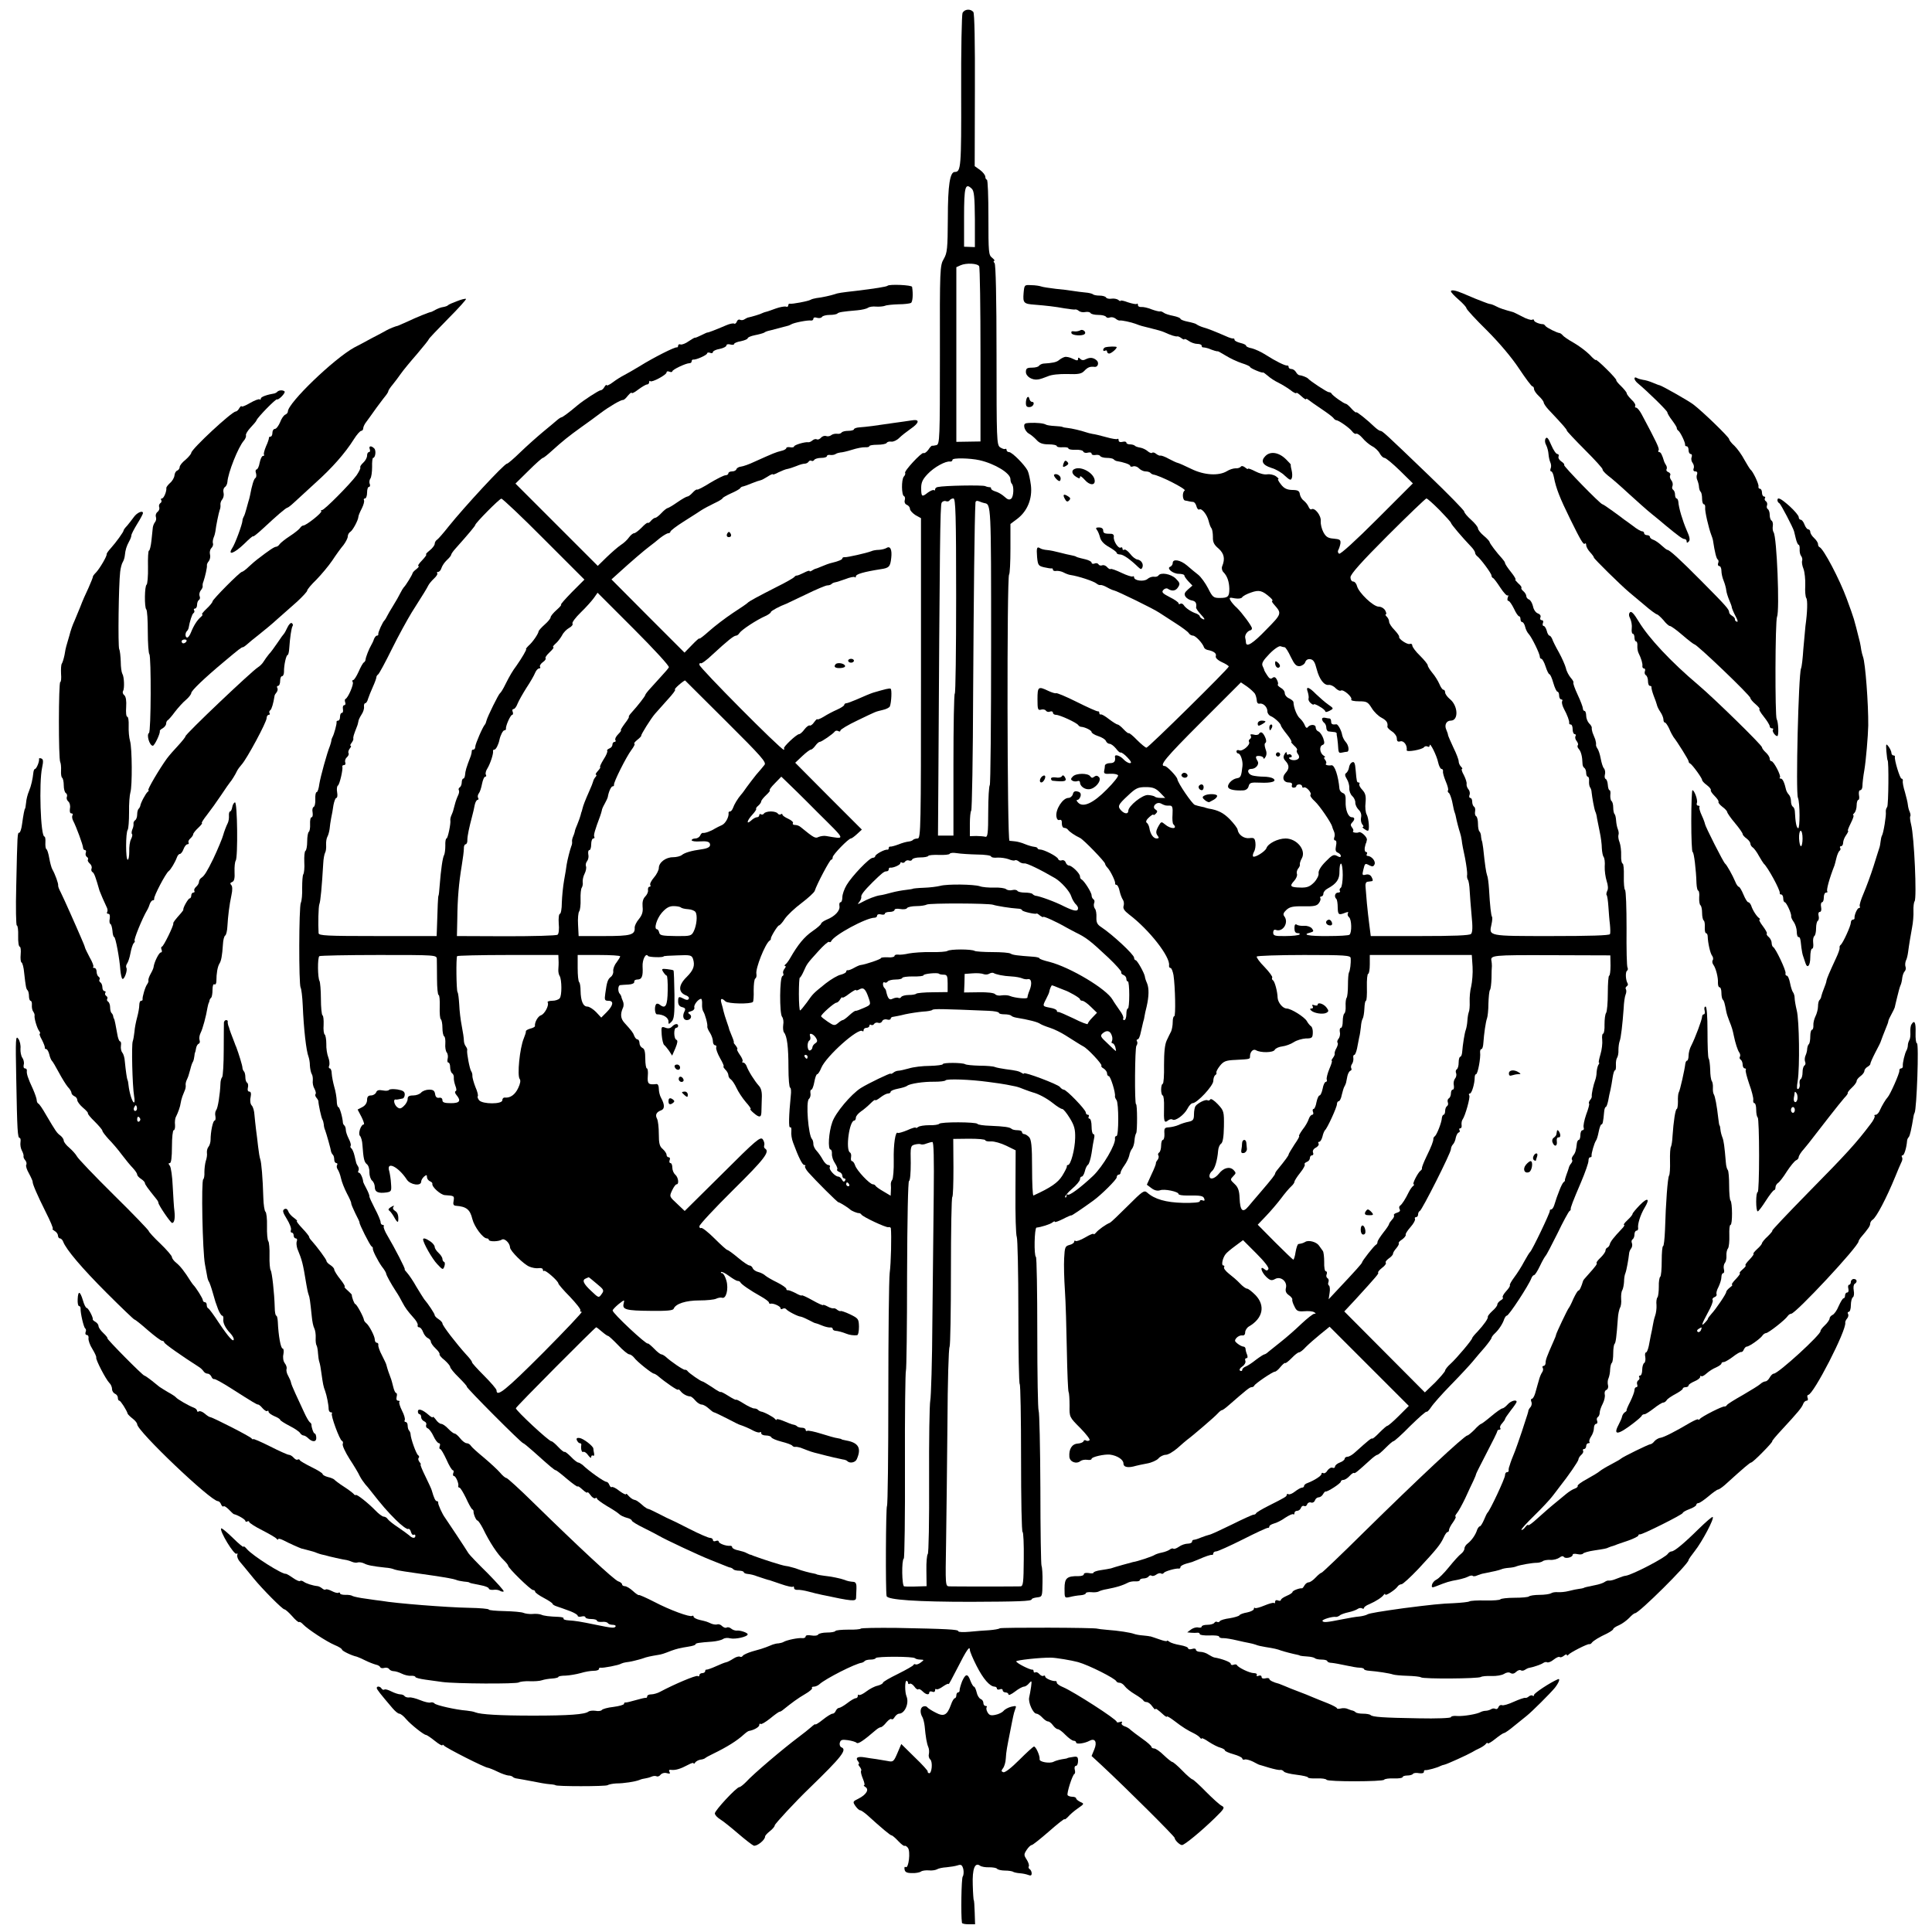 <?xml version="1.0" standalone="no"?>
<!DOCTYPE svg PUBLIC "-//W3C//DTD SVG 20010904//EN"
 "http://www.w3.org/TR/2001/REC-SVG-20010904/DTD/svg10.dtd">
<svg version="1.0" xmlns="http://www.w3.org/2000/svg"
 width="1000pt" height="1000pt" viewBox="0 0 1000 1000"
 preserveAspectRatio="xMidYMid meet">
<g transform="translate(0,1000) scale(0.1,-0.1)"
fill="#000000" stroke="none">
<path d="M4982 9933 c-4 -10 -8 -193 -7 -408 1 -391 -1 -415 -33 -415 -25 0
-36 -68 -36 -239 -1 -158 -3 -180 -21 -211 -20 -34 -21 -50 -20 -497 0 -434
-1 -462 -18 -467 -9 -2 -20 -4 -22 -3 -3 1 -12 -8 -20 -21 -9 -12 -20 -20 -25
-17 -9 6 -103 -95 -95 -103 2 -3 0 -12 -7 -19 -13 -16 -12 -96 1 -101 5 -2 7
-11 4 -21 -3 -11 2 -21 11 -24 9 -4 16 -13 16 -21 0 -8 13 -22 28 -32 l29 -16
0 -829 c0 -768 -1 -829 -17 -829 -9 0 -20 -3 -24 -7 -4 -5 -15 -8 -24 -9 -10
-1 -33 -7 -52 -15 -19 -7 -38 -12 -42 -11 -5 1 -8 -3 -8 -8 0 -5 -3 -9 -7 -8
-13 3 -63 -24 -63 -34 0 -4 -6 -8 -13 -8 -17 0 -108 -95 -135 -141 -12 -20
-22 -48 -22 -63 0 -14 -4 -26 -9 -26 -6 0 -8 -9 -6 -20 4 -23 -23 -53 -66 -70
-16 -7 -29 -16 -29 -21 0 -4 -20 -22 -45 -39 -42 -29 -75 -69 -115 -139 -8
-14 -19 -29 -25 -33 -5 -4 -6 -8 -1 -8 5 0 3 -7 -4 -15 -6 -8 -9 -18 -6 -24 3
-5 1 -11 -4 -13 -15 -5 -16 -194 -2 -211 6 -7 9 -26 6 -41 -2 -15 -1 -33 4
-40 16 -19 23 -76 23 -183 0 -57 4 -103 9 -103 4 0 6 -19 3 -42 -10 -100 -12
-169 -3 -163 5 3 7 -6 6 -21 -2 -14 2 -40 9 -58 28 -76 48 -116 58 -116 6 0 8
-3 4 -6 -3 -3 4 -17 16 -31 38 -43 152 -157 157 -156 6 0 52 -29 60 -37 6 -7
37 -20 46 -19 4 0 10 -3 13 -8 10 -13 125 -67 139 -65 6 2 12 -1 13 -5 4 -37
1 -181 -6 -232 -4 -36 -7 -319 -7 -630 0 -312 -3 -570 -7 -576 -6 -8 -8 -438
-2 -466 3 -20 161 -30 436 -30 244 1 315 3 315 13 0 4 12 8 28 10 27 3 27 4
28 78 1 41 -2 80 -5 85 -3 6 -6 186 -6 400 -1 215 -5 396 -9 403 -4 7 -7 188
-7 402 0 214 -3 392 -7 394 -11 7 -8 151 3 152 22 2 71 17 83 27 6 5 12 7 12
3 0 -4 19 3 43 15 23 12 42 20 42 18 0 -3 55 34 113 76 43 31 122 110 122 121
0 8 5 14 10 14 6 0 10 5 10 10 0 6 9 23 20 38 11 15 22 38 25 51 2 13 9 29 15
36 5 6 11 25 12 41 1 16 5 34 9 39 6 9 6 150 -1 150 -8 0 -6 292 2 302 5 7 7
17 3 23 -3 5 -2 10 3 10 6 0 13 17 17 38 5 20 10 44 12 52 3 8 6 22 7 30 1 8
6 31 11 50 12 53 13 94 2 121 -6 13 -11 29 -11 34 -3 19 -40 85 -48 85 -4 0
-8 6 -8 13 0 16 -113 121 -171 159 -20 13 -25 24 -24 50 1 18 -2 39 -8 45 -5
7 -7 19 -4 28 4 8 2 17 -3 20 -6 4 -10 13 -10 21 0 15 -39 76 -52 82 -5 2 -8
9 -8 16 0 15 -42 56 -57 56 -6 0 -14 7 -17 16 -3 9 -13 14 -20 11 -8 -3 -17 0
-19 7 -5 14 -74 49 -94 49 -7 0 -13 3 -13 7 0 3 -8 6 -17 7 -10 1 -31 7 -48
14 -16 7 -39 13 -50 14 -11 1 -25 3 -30 3 -12 2 -14 1366 -2 1378 4 4 7 65 7
134 l0 128 36 27 c52 40 78 104 70 173 -4 30 -11 64 -17 76 -16 31 -81 96 -96
96 -7 0 -13 5 -13 11 0 5 -3 8 -8 5 -4 -2 -15 2 -26 9 -17 13 -18 39 -18 477
0 300 -4 467 -10 476 -6 6 -7 12 -2 12 5 0 0 7 -11 16 -18 14 -19 27 -19 209
0 107 -3 195 -8 195 -4 0 -8 7 -8 15 0 8 -12 24 -27 35 l-28 20 1 393 c1 247
-2 397 -8 405 -15 18 -46 15 -56 -5z m64 -1068 l0 -144 -28 1 -28 1 0 153 c0
158 6 180 40 147 12 -11 15 -43 16 -158z m22 -243 c4 -6 7 -212 7 -459 l0
-448 -63 -1 -62 -1 0 452 0 452 22 10 c29 13 88 10 96 -5z m2 -1004 c79 -18
160 -67 160 -98 0 -9 3 -20 7 -24 12 -12 10 -66 -3 -77 -10 -8 -19 -5 -36 11
-12 11 -33 23 -45 26 -13 4 -23 10 -23 15 0 5 -3 8 -7 7 -5 0 -15 2 -24 6 -15
6 -212 3 -246 -5 -7 -1 -13 -7 -13 -12 0 -6 -3 -7 -6 -4 -4 3 -18 -3 -32 -13
-30 -24 -34 -22 -34 25 0 28 8 45 34 72 33 35 93 68 116 64 6 -1 12 3 12 9 0
11 91 9 140 -2z m-121 -703 c0 -278 -3 -505 -7 -505 -4 0 -7 -165 -7 -367 l0
-368 -40 0 -40 0 2 290 c7 1206 9 1422 17 1433 4 7 14 11 22 8 7 -3 16 -1 19
4 4 6 12 10 20 10 11 0 14 -83 14 -505z m146 481 c35 -6 35 -3 35 -735 0 -395
-3 -721 -7 -725 -4 -4 -8 -66 -8 -139 0 -112 -3 -131 -15 -128 -8 2 -30 4 -47
4 l-33 -1 0 63 c0 34 3 65 7 69 4 4 9 282 10 619 3 499 7 890 12 976 1 8 7 11
19 6 9 -4 22 -8 27 -9z m-37 -1819 c39 0 72 -5 72 -10 0 -5 15 -8 33 -6 17 1
43 -3 57 -8 14 -6 29 -9 33 -6 4 3 14 0 22 -7 7 -6 19 -10 27 -9 11 3 85 -33
160 -77 31 -19 75 -67 83 -94 4 -13 14 -30 21 -38 8 -7 14 -17 14 -22 0 -20
-19 -17 -71 8 -46 24 -128 54 -151 56 -3 1 -10 4 -14 9 -4 4 -22 7 -40 7 -18
0 -35 4 -38 9 -3 5 -15 7 -26 4 -11 -3 -26 -1 -33 5 -6 5 -34 9 -62 8 -27 -1
-61 2 -74 7 -31 10 -167 12 -204 2 -15 -4 -54 -9 -85 -10 -31 -1 -57 -4 -57
-5 0 -1 -16 -4 -35 -6 -19 -2 -53 -8 -75 -14 -22 -6 -49 -13 -60 -14 -22 -3
-64 -19 -98 -38 -19 -10 -20 -9 -9 4 7 9 11 20 10 25 -3 10 14 32 57 75 49 48
61 58 73 58 7 0 12 4 12 10 0 6 3 10 8 9 15 -2 52 14 52 23 0 5 4 7 9 3 5 -3
13 0 16 6 4 5 13 8 20 5 8 -3 15 0 17 6 2 5 20 10 41 10 20 0 39 3 42 8 2 4
27 6 55 5 28 -1 53 1 56 6 2 5 19 6 37 3 18 -3 65 -6 105 -7z m82 -260 c17 -6
92 -18 128 -20 12 0 22 -4 22 -8 0 -7 74 -24 76 -17 0 1 8 -3 17 -11 10 -7 17
-10 17 -7 0 6 72 -27 120 -55 8 -5 29 -15 45 -24 58 -28 78 -44 172 -132 39
-37 69 -71 67 -75 -3 -4 2 -11 10 -14 9 -3 16 -12 16 -20 0 -8 3 -14 8 -14 4
0 7 -32 7 -70 0 -39 -3 -70 -7 -70 -5 0 -8 -13 -8 -30 0 -16 -5 -30 -11 -30
-5 0 -8 4 -5 9 3 5 -5 24 -19 42 -13 19 -30 43 -36 54 -31 56 -219 168 -326
196 -29 7 -53 15 -53 19 0 3 -15 7 -32 8 -84 6 -106 9 -117 16 -7 5 -49 8 -94
8 -45 0 -86 3 -92 6 -15 10 -128 10 -141 0 -6 -4 -44 -7 -85 -6 -41 1 -92 -3
-114 -7 -22 -5 -48 -8 -57 -6 -10 1 -18 -2 -18 -7 0 -5 -16 -9 -35 -7 -19 1
-35 -1 -35 -4 0 -6 -80 -33 -105 -36 -5 0 -21 -7 -35 -15 -14 -8 -28 -13 -32
-12 -5 1 -8 -2 -8 -7 0 -5 -13 -12 -28 -16 -16 -3 -51 -24 -78 -45 -66 -53
-65 -52 -98 -99 -17 -23 -32 -41 -35 -41 -3 0 -6 38 -6 85 0 47 2 85 5 85 3 0
12 15 20 33 17 38 16 38 76 104 26 29 50 50 55 48 4 -3 9 -2 11 3 13 31 181
122 225 122 7 0 13 5 13 11 0 6 9 9 20 6 11 -3 20 -1 20 4 0 5 11 9 25 9 14 0
25 5 25 10 0 6 13 8 29 5 17 -3 33 -1 36 5 3 5 25 10 48 10 23 0 47 4 54 8 13
8 320 7 343 -1z m-255 -362 c17 0 20 -7 20 -45 l0 -45 -78 -1 c-42 0 -80 -4
-84 -7 -3 -4 -21 -7 -39 -7 -18 0 -36 -5 -39 -10 -4 -6 -10 -8 -15 -5 -5 3
-18 1 -29 -4 -18 -10 -26 0 -35 41 0 3 -4 10 -8 14 -11 11 -10 36 1 29 5 -3
12 -1 16 5 3 5 22 10 41 10 19 0 34 4 34 8 0 5 25 8 55 8 30 -1 55 2 55 6 0 8
73 15 80 8 3 -3 14 -5 25 -5z m235 5 c8 5 18 6 22 4 13 -8 51 -16 93 -18 22
-1 47 -6 56 -10 9 -4 22 -6 29 -4 19 4 23 -23 9 -58 -7 -16 -11 -32 -11 -37 2
-9 -65 -3 -91 8 -9 4 -28 5 -42 3 -14 -3 -29 0 -34 6 -6 7 -40 11 -85 10 l-76
-1 2 48 1 48 41 3 c22 2 48 0 57 -4 8 -3 21 -3 29 2z m357 -72 c15 -6 30 -12
33 -13 22 -7 80 -40 80 -47 0 -4 5 -8 12 -8 7 0 27 -14 44 -31 l32 -31 -24
-25 c-13 -13 -24 -28 -24 -33 0 -4 -33 8 -72 28 -40 19 -76 35 -80 34 -5 -1
-8 2 -8 7 0 5 -16 12 -35 15 -40 8 -40 7 -20 46 9 17 16 33 16 37 2 13 11 33
14 33 2 0 16 -5 32 -12z m-981 -53 c12 -35 12 -36 -25 -52 -20 -9 -39 -16 -42
-15 -4 1 -19 -10 -33 -23 -15 -14 -30 -25 -34 -25 -4 0 -15 -7 -25 -16 -17
-14 -22 -13 -53 8 -19 13 -34 25 -34 28 0 10 68 70 79 70 5 0 15 8 20 18 6 9
11 13 11 9 0 -4 16 4 35 19 19 14 35 23 35 20 0 -4 8 -3 18 3 21 12 32 3 48
-44z m622 -67 c28 -1 52 -6 52 -10 0 -5 13 -8 28 -8 16 0 32 -3 36 -7 3 -4 14
-8 24 -10 67 -11 114 -23 127 -33 6 -4 28 -13 50 -20 22 -7 58 -25 80 -39 51
-32 77 -49 92 -57 23 -11 100 -94 94 -100 -3 -3 2 -10 12 -15 9 -6 17 -17 17
-24 0 -8 4 -15 9 -15 9 0 36 -87 32 -104 -1 -4 3 -13 8 -20 12 -15 12 -186 0
-186 -6 0 -9 -6 -8 -12 6 -29 -62 -145 -113 -194 -66 -62 -124 -105 -132 -97
-3 4 -6 0 -6 -7 0 -7 -3 -10 -7 -7 -3 4 12 23 35 43 23 19 42 42 42 50 0 8 4
14 9 14 5 0 12 12 16 27 3 15 11 31 16 34 6 3 14 30 19 60 4 30 10 64 13 77 3
12 2 22 -4 22 -5 0 -9 18 -9 40 0 22 -5 40 -11 40 -5 0 -7 5 -4 10 3 6 1 10
-4 10 -6 0 -11 5 -11 12 0 14 -100 118 -114 118 -5 0 -14 6 -20 14 -11 14
-186 80 -186 70 0 -3 -6 -2 -12 3 -15 9 -28 12 -83 19 -22 3 -47 8 -55 11 -8
4 -44 7 -80 7 -36 1 -69 4 -75 8 -14 8 -115 9 -115 0 0 -4 -30 -8 -67 -9 -38
0 -86 -6 -108 -13 -22 -6 -47 -12 -55 -12 -8 0 -21 -5 -27 -11 -7 -5 -13 -7
-13 -4 0 5 -117 -51 -155 -75 -50 -32 -131 -128 -147 -176 -19 -52 -24 -142
-9 -142 4 0 8 -10 7 -22 -1 -13 6 -35 16 -49 9 -14 15 -29 11 -32 -3 -4 2 -9
11 -13 9 -3 16 -12 16 -20 0 -8 5 -14 11 -14 5 0 7 -5 3 -11 -5 -8 -10 -6 -16
5 -5 9 -13 16 -19 16 -17 0 -51 38 -44 49 3 6 0 11 -8 11 -7 0 -20 12 -28 27
-8 15 -22 35 -31 45 -10 10 -18 26 -18 36 0 10 -3 22 -7 26 -19 19 -33 194
-16 208 6 5 10 18 8 29 -2 10 0 19 5 19 4 0 11 18 15 40 4 22 10 40 15 40 4 0
14 15 21 33 25 60 193 210 213 190 3 -4 6 -1 6 5 0 7 7 12 15 12 8 0 15 5 15
11 0 5 4 8 9 4 5 -3 13 0 16 6 4 5 13 8 21 5 8 -3 17 1 20 8 3 8 14 12 25 9
10 -3 19 -1 19 4 0 5 6 10 13 10 6 1 35 6 62 13 28 6 69 12 92 14 23 1 46 5
49 9 7 6 55 5 292 -5z m637 -129 c4 -10 3 -23 0 -29 -3 -5 -2 -10 3 -10 5 0
12 -9 15 -20 3 -11 4 -20 3 -20 -2 0 -21 17 -43 39 -38 35 -40 40 -25 53 21
18 39 13 47 -13z m-1531 -12 c8 -13 7 -20 -4 -27 -8 -5 -15 -15 -15 -21 0 -7
-6 -14 -12 -16 -15 -5 -18 43 -3 52 5 3 6 13 3 22 -8 21 17 13 31 -10z m-44
-97 c0 -5 -2 -10 -4 -10 -3 0 -8 5 -11 10 -3 6 -1 10 4 10 6 0 11 -4 11 -10z
m935 -130 c39 -5 81 -11 95 -14 14 -3 34 -7 45 -9 11 -2 34 -10 50 -17 17 -6
35 -13 40 -14 31 -8 72 -30 105 -56 21 -17 42 -30 48 -30 6 0 23 -21 39 -47
24 -39 29 -59 28 -103 -1 -59 -23 -140 -37 -140 -4 0 -7 -3 -6 -7 1 -5 -10
-26 -24 -49 -23 -36 -59 -61 -149 -102 -4 -1 -7 63 -7 143 0 115 -4 148 -16
160 -8 8 -19 15 -25 15 -6 0 -11 5 -11 10 0 6 -10 10 -23 10 -13 0 -27 3 -31
7 -9 9 -38 13 -111 16 -33 1 -63 5 -66 10 -7 10 -190 11 -198 0 -3 -4 -26 -8
-51 -7 -25 0 -51 -4 -57 -9 -7 -5 -13 -7 -13 -4 0 4 -20 -2 -44 -13 -24 -10
-46 -16 -49 -14 -12 12 -23 -59 -21 -141 1 -49 -3 -95 -8 -102 -5 -6 -8 -17
-7 -25 1 -7 1 -23 0 -35 l-1 -22 -37 22 c-21 12 -39 25 -41 29 -2 4 -8 8 -14
8 -16 0 -84 72 -92 98 -4 12 -11 22 -16 22 -5 0 -7 9 -5 20 2 11 0 22 -6 25
-23 15 -3 165 23 165 4 0 8 7 8 15 0 8 12 22 26 32 15 10 37 29 50 42 13 13
24 21 24 17 0 -4 12 2 26 13 15 12 33 21 40 21 8 0 14 4 14 9 0 5 17 12 38 16
20 4 42 10 47 15 15 11 84 22 142 21 29 0 54 3 57 7 6 9 127 5 221 -8z m-15
-302 c0 -4 13 -7 30 -6 16 1 51 -9 78 -22 l49 -24 -1 -216 c-1 -118 2 -223 7
-233 4 -10 8 -184 8 -387 0 -203 3 -371 7 -374 4 -2 7 -176 7 -385 0 -210 3
-381 8 -381 4 0 7 -63 6 -140 -1 -123 -3 -140 -17 -141 -23 -1 -341 -1 -368 0
-21 1 -21 2 -17 234 2 127 5 403 7 613 1 209 6 386 11 393 4 8 7 184 7 392 0
208 3 381 7 383 4 3 6 71 6 153 l-1 148 83 1 c46 0 83 -3 83 -8z m-267 -280
c-2 -150 -5 -444 -7 -653 -1 -209 -7 -396 -11 -415 -4 -19 -7 -205 -6 -412 1
-207 -2 -379 -7 -382 -4 -3 -8 -41 -7 -85 l1 -81 -33 -1 c-18 -1 -42 -1 -53
-1 -11 0 -24 0 -30 1 -12 1 -14 137 -2 144 4 3 7 220 6 484 -1 263 2 483 5
488 3 6 6 228 6 494 1 298 5 486 10 488 6 2 9 44 9 93 -2 87 -1 90 22 96 12 3
26 4 31 1 4 -2 17 -1 28 4 11 4 25 8 31 8 7 1 9 -85 7 -271z m-438 52 c3 -5 1
-10 -4 -10 -6 0 -11 5 -11 10 0 6 2 10 4 10 3 0 8 -4 11 -10z"/>
<path d="M4594 8521 c-4 -5 -69 -15 -159 -26 -81 -9 -100 -12 -115 -18 -18 -6
-66 -17 -95 -20 -11 -2 -24 -5 -30 -9 -12 -7 -96 -23 -107 -20 -5 1 -8 -3 -8
-9 0 -6 -6 -9 -12 -6 -7 2 -31 -2 -53 -10 -22 -8 -44 -16 -50 -17 -5 -1 -14
-4 -20 -7 -8 -5 -55 -19 -75 -23 -3 -1 -11 -5 -17 -9 -7 -5 -18 -5 -23 -2 -6
3 -13 -1 -16 -9 -3 -9 -10 -14 -14 -11 -5 3 -24 -1 -42 -9 -56 -24 -93 -38
-96 -37 -1 1 -16 -6 -32 -14 -16 -8 -31 -14 -32 -13 -2 2 -16 -7 -33 -18 -16
-12 -36 -19 -42 -17 -7 3 -13 0 -13 -6 0 -6 -3 -10 -7 -9 -10 3 -121 -53 -193
-98 -30 -18 -66 -39 -80 -46 -14 -7 -40 -23 -57 -36 -18 -14 -33 -20 -33 -16
0 5 -5 1 -11 -8 -5 -10 -14 -18 -20 -18 -9 0 -88 -51 -120 -78 -46 -39 -78
-62 -83 -62 -3 0 -14 -7 -23 -15 -10 -9 -43 -36 -73 -61 -30 -25 -83 -72 -116
-104 -34 -33 -65 -60 -70 -60 -14 0 -222 -225 -302 -325 -26 -33 -53 -64 -59
-68 -7 -4 -13 -14 -13 -22 0 -7 -12 -23 -26 -34 -15 -12 -23 -21 -18 -21 4 0
-5 -13 -21 -30 -16 -16 -25 -30 -19 -30 5 0 0 -7 -11 -16 -11 -8 -20 -18 -20
-22 -1 -7 -35 -63 -45 -72 -3 -3 -11 -16 -18 -30 -7 -14 -23 -43 -37 -65 -14
-22 -28 -47 -32 -55 -4 -8 -9 -17 -12 -20 -10 -8 -35 -64 -33 -72 1 -5 -2 -8
-7 -8 -5 0 -11 -8 -15 -17 -3 -10 -10 -25 -15 -33 -11 -18 -28 -62 -29 -74 0
-5 -4 -12 -9 -15 -5 -3 -17 -25 -27 -48 -11 -24 -23 -43 -28 -43 -5 0 -6 -5
-2 -11 6 -10 -24 -81 -38 -87 -4 -2 -4 -10 -1 -18 3 -8 0 -14 -5 -14 -6 0 -9
-9 -7 -20 2 -11 0 -20 -6 -20 -5 0 -9 -9 -9 -20 0 -11 -4 -20 -10 -20 -5 0 -9
-3 -8 -7 2 -10 -13 -64 -21 -78 -3 -5 -6 -14 -6 -20 -1 -5 -4 -17 -7 -25 -16
-39 -49 -160 -55 -197 -3 -24 -9 -43 -14 -43 -5 0 -8 -17 -7 -37 1 -20 -3 -38
-9 -40 -5 -2 -8 -15 -5 -28 2 -14 0 -25 -5 -25 -6 0 -9 -16 -8 -36 1 -19 -2
-37 -7 -40 -4 -3 -8 -25 -8 -49 0 -24 -4 -46 -9 -49 -5 -3 -7 -29 -6 -58 2
-29 -1 -57 -5 -63 -4 -5 -6 -37 -6 -70 1 -33 -2 -68 -7 -78 -10 -22 -11 -422
-1 -439 4 -6 9 -48 11 -92 5 -122 18 -236 30 -266 3 -8 7 -28 7 -45 1 -16 5
-36 9 -43 5 -7 7 -22 6 -35 -2 -12 2 -32 9 -43 6 -12 9 -24 5 -27 -3 -4 -1
-12 5 -19 6 -7 10 -15 10 -18 0 -15 15 -86 21 -95 3 -5 6 -17 7 -25 0 -8 3
-22 7 -30 6 -16 30 -100 31 -112 1 -3 4 -10 8 -14 5 -4 8 -16 8 -26 0 -10 5
-18 11 -18 5 0 7 -5 4 -10 -4 -6 -2 -16 3 -23 5 -7 13 -27 17 -46 4 -19 18
-54 31 -79 13 -24 23 -47 22 -50 -1 -4 9 -27 21 -52 13 -25 23 -46 22 -48 -3
-5 53 -117 62 -123 5 -3 8 -8 7 -10 -4 -8 25 -64 46 -94 13 -16 23 -33 23 -38
1 -8 23 -49 51 -92 11 -16 25 -41 32 -55 16 -30 26 -44 58 -80 14 -15 24 -32
22 -39 -2 -6 1 -11 7 -11 7 0 16 -11 21 -25 5 -14 17 -28 25 -31 8 -4 15 -12
15 -18 0 -7 11 -23 25 -36 13 -12 23 -26 20 -30 -2 -3 9 -17 26 -30 16 -14 29
-30 29 -35 0 -6 20 -31 45 -55 24 -24 43 -45 41 -47 -4 -5 283 -293 292 -293
3 0 26 -19 52 -42 87 -78 110 -98 117 -98 3 0 30 -21 59 -46 30 -25 54 -42 54
-38 0 4 11 -3 25 -16 14 -13 25 -19 25 -15 0 5 7 -1 16 -13 8 -12 20 -20 25
-17 5 4 9 3 9 -2 0 -4 23 -21 51 -38 28 -16 57 -35 64 -42 7 -7 24 -15 39 -19
14 -3 26 -10 26 -14 0 -5 28 -22 63 -39 34 -17 69 -35 77 -40 34 -20 209 -102
265 -124 33 -13 69 -28 80 -32 11 -5 23 -9 27 -9 3 -1 10 -4 14 -9 4 -4 18 -7
31 -7 12 0 23 -4 23 -8 0 -4 10 -8 22 -9 12 -1 33 -6 47 -12 30 -10 60 -20 64
-20 1 0 27 -9 59 -20 31 -11 59 -17 62 -14 3 4 6 1 6 -6 0 -7 8 -11 18 -10 9
1 35 -3 57 -9 22 -6 54 -14 70 -17 155 -33 175 -35 176 -16 0 9 1 31 2 49 1
22 -3 32 -13 34 -22 2 -33 4 -50 11 -19 7 -66 17 -105 21 -16 2 -32 5 -35 6
-3 2 -9 4 -15 5 -24 4 -71 17 -85 23 -8 3 -19 7 -25 8 -5 1 -12 3 -15 4 -3 1
-14 4 -25 5 -17 2 -120 35 -165 52 -8 4 -17 7 -20 7 -3 1 -9 4 -15 7 -5 4 -25
10 -42 14 -18 3 -33 11 -33 16 0 6 -6 9 -12 8 -20 -2 -58 12 -58 22 0 5 -7 6
-15 3 -8 -4 -15 -1 -15 5 0 6 -7 11 -15 11 -9 0 -57 21 -108 47 -50 26 -94 47
-97 48 -3 1 -29 13 -57 28 -29 15 -55 27 -58 27 -3 0 -12 5 -21 12 -33 29 -40
33 -54 36 -7 2 -19 11 -27 20 -7 9 -13 13 -13 8 0 -4 -15 3 -34 17 -18 15 -36
23 -40 20 -3 -3 -8 2 -12 11 -3 9 -10 16 -15 16 -12 0 -90 55 -124 88 -8 6
-18 12 -22 12 -5 0 -22 13 -38 30 -16 16 -31 28 -33 25 -3 -2 -17 9 -32 25
-16 17 -31 30 -36 30 -13 0 -184 159 -184 171 0 7 410 419 416 419 2 0 15 -10
30 -23 14 -12 28 -22 32 -22 3 0 26 -21 51 -47 25 -27 51 -48 58 -48 6 0 18
-8 25 -17 14 -20 93 -83 103 -83 3 0 11 -5 18 -10 42 -36 107 -80 107 -73 0 4
6 1 13 -8 11 -14 32 -26 50 -27 5 0 17 -10 26 -21 10 -12 25 -21 33 -21 8 0
24 -9 36 -20 12 -11 24 -20 27 -20 3 0 33 -14 68 -32 34 -18 64 -33 67 -33 16
-5 48 -18 71 -31 14 -7 29 -11 33 -7 3 3 6 1 6 -5 0 -7 11 -12 24 -12 13 0 26
-4 28 -9 2 -6 26 -16 53 -23 28 -7 53 -16 56 -21 3 -4 10 -7 15 -6 5 1 17 -1
27 -4 57 -22 56 -22 97 -32 52 -14 106 -26 122 -29 10 -1 21 -5 24 -9 13 -13
42 -7 49 11 25 57 8 85 -55 96 -14 3 -25 5 -25 7 0 1 -9 3 -20 5 -11 1 -49 12
-84 23 -35 11 -68 18 -73 15 -4 -3 -8 0 -8 5 0 6 -8 11 -18 11 -10 0 -22 3
-26 7 -3 4 -12 8 -19 9 -7 1 -29 9 -49 18 -21 9 -38 13 -38 9 0 -5 -4 -3 -8 2
-7 10 -59 38 -74 39 -3 1 -10 4 -14 8 -4 5 -13 8 -21 8 -7 0 -31 11 -53 25
-22 14 -40 23 -40 20 0 -3 -18 6 -40 20 -22 14 -40 23 -40 20 0 -3 -20 8 -44
25 -25 16 -47 30 -51 30 -7 0 -68 42 -76 53 -3 5 -10 8 -14 7 -7 -2 -72 42
-100 68 -7 6 -18 12 -22 12 -5 0 -22 13 -38 30 -16 16 -30 28 -32 26 -7 -7
-183 157 -182 171 0 4 14 19 31 33 31 24 31 24 26 3 -8 -31 11 -37 140 -38 86
-1 115 2 119 11 10 26 63 43 133 43 38 0 77 4 87 9 10 5 24 7 30 5 21 -8 35
44 23 88 -6 21 -16 39 -22 39 -6 0 -9 3 -5 6 3 3 21 -6 40 -20 19 -14 39 -26
45 -26 6 0 12 -3 14 -7 4 -10 52 -43 106 -73 23 -13 42 -27 42 -32 0 -4 3 -7
8 -6 14 4 52 -13 52 -23 0 -6 5 -7 11 -3 6 3 14 3 18 -2 7 -10 60 -38 76 -39
6 -1 25 -9 42 -18 18 -10 34 -17 35 -16 2 0 17 -5 33 -12 17 -7 36 -11 43 -10
6 1 12 -2 12 -7 0 -5 6 -9 13 -10 15 -1 37 -7 57 -15 17 -7 39 -10 56 -8 6 0
10 20 10 44 -1 40 -3 43 -46 64 -25 12 -47 19 -49 17 -2 -2 -10 1 -17 6 -6 6
-16 10 -20 8 -5 -1 -19 3 -31 10 -13 7 -23 10 -23 7 0 -3 -25 8 -55 25 -30 17
-55 28 -55 25 0 -3 -15 2 -32 12 -18 9 -36 16 -40 15 -5 -1 -8 2 -8 7 0 5 -21
20 -47 33 -27 13 -54 29 -61 35 -7 7 -24 16 -37 19 -13 3 -26 12 -29 20 -3 8
-11 14 -17 14 -6 0 -33 18 -59 40 -26 22 -51 40 -55 40 -4 0 -34 27 -67 60
-33 33 -64 57 -69 54 -5 -3 -9 1 -9 9 0 8 79 93 175 188 162 160 191 198 165
214 -5 3 -7 11 -4 18 2 7 -1 20 -8 30 -12 15 -34 -3 -208 -177 l-196 -194 -40
38 c-40 37 -40 37 -25 69 8 17 18 31 23 31 14 0 9 37 -7 50 -8 7 -15 23 -15
36 0 13 -4 24 -10 24 -5 0 -7 7 -4 15 4 8 1 15 -5 15 -6 0 -11 6 -11 13 0 7
-9 20 -20 30 -16 13 -20 29 -20 78 0 33 -4 68 -9 78 -11 20 -4 35 21 44 19 7
19 29 0 64 -7 12 -12 33 -12 48 0 15 -5 25 -12 24 -42 -5 -48 1 -45 41 2 22 0
40 -5 40 -4 0 -8 23 -8 50 0 36 -4 52 -15 56 -8 4 -15 15 -15 25 0 10 -5 19
-10 19 -6 0 -13 8 -17 18 -6 17 -13 26 -51 68 -20 22 -22 45 -8 77 5 9 5 25 0
35 -4 9 -8 20 -8 24 -1 3 -4 10 -8 14 -11 11 -10 44 2 45 6 1 25 2 43 3 19 1
31 7 30 14 -2 7 6 12 16 12 23 0 30 16 27 67 -2 36 17 73 28 55 4 -7 81 -9 81
-2 0 2 32 4 72 5 66 3 73 1 80 -18 11 -35 3 -58 -33 -94 -44 -43 -45 -80 -1
-96 10 -4 15 -11 12 -17 -4 -7 -12 -7 -25 0 -27 14 -30 13 -30 -14 0 -16 7
-26 21 -29 16 -4 19 -9 11 -24 -11 -22 -5 -43 13 -43 20 0 30 21 14 31 -11 7
-9 10 8 15 12 3 19 12 17 19 -5 12 20 45 35 45 3 0 6 -12 5 -27 -1 -16 2 -32
6 -38 9 -13 24 -67 21 -79 -1 -4 5 -19 14 -32 8 -13 15 -32 15 -44 0 -11 5
-20 11 -20 6 0 9 -6 6 -12 -2 -7 7 -32 20 -55 14 -24 22 -43 18 -43 -3 0 1 -7
9 -16 9 -8 16 -22 16 -29 0 -8 6 -18 13 -22 6 -4 20 -24 29 -44 9 -20 31 -53
48 -73 18 -20 29 -36 25 -36 -5 0 2 -9 15 -20 30 -26 40 -25 41 3 0 12 1 44 2
70 2 34 -3 54 -15 67 -21 23 -56 78 -64 103 -4 9 -11 17 -17 17 -6 0 -7 3 -4
6 4 4 -3 20 -14 35 -11 16 -17 29 -13 29 3 0 0 7 -7 17 -8 9 -13 17 -11 17 2
1 -2 15 -9 31 -7 17 -13 32 -14 35 0 3 -6 21 -13 41 -7 20 -15 45 -17 55 -2
10 -7 29 -11 42 -7 25 1 28 21 9 13 -13 130 -15 142 -3 3 3 5 30 4 60 0 30 3
57 8 61 6 3 8 14 6 25 -5 28 45 154 68 171 5 3 8 8 7 10 -3 7 35 69 42 69 4 0
18 15 30 34 13 19 52 56 87 82 34 26 65 54 68 63 11 35 78 161 85 161 5 0 8 6
8 13 0 13 82 97 94 97 4 0 18 10 32 23 l25 23 -173 173 -172 173 36 34 c20 19
40 34 45 34 5 0 15 9 23 20 8 11 18 20 23 20 9 0 69 41 78 54 4 5 12 5 18 2 6
-4 11 -3 11 3 0 5 39 29 88 52 104 50 90 44 130 54 19 4 36 13 38 19 8 21 11
87 4 91 -6 4 -28 -2 -90 -20 -13 -4 -49 -19 -87 -36 -24 -10 -47 -19 -53 -19
-5 0 -10 -4 -10 -8 0 -5 -17 -16 -37 -25 -21 -9 -53 -26 -70 -37 -18 -11 -33
-16 -33 -13 0 4 -7 -3 -16 -15 -8 -12 -19 -20 -23 -17 -5 2 -17 -7 -27 -20
-10 -14 -23 -25 -28 -25 -13 0 -85 -68 -78 -74 3 -3 2 -6 -2 -6 -15 0 -436
424 -436 439 0 8 3 11 7 8 3 -4 32 17 62 46 76 70 109 97 121 97 5 0 13 6 17
13 11 17 88 68 136 89 15 7 27 16 27 20 0 6 47 31 80 43 3 1 48 23 101 48 53
26 103 47 111 47 8 0 18 3 22 7 3 4 12 8 19 9 7 1 31 9 54 17 22 9 44 13 47
10 3 -4 6 -2 6 4 0 11 40 23 129 37 43 6 49 13 54 58 5 43 -5 64 -24 52 -8 -5
-25 -9 -39 -10 -14 0 -32 -3 -40 -7 -26 -10 -124 -32 -137 -31 -7 1 -13 -2
-13 -6 0 -7 -20 -15 -65 -26 -5 -1 -23 -8 -40 -15 -16 -7 -32 -13 -35 -13 -3
-1 -11 -5 -17 -9 -7 -5 -13 -6 -13 -2 0 3 -13 -1 -30 -10 -16 -8 -33 -15 -36
-14 -4 0 -10 -3 -13 -8 -3 -4 -44 -28 -91 -51 -96 -49 -143 -74 -150 -82 -3
-4 -37 -27 -77 -53 -39 -26 -94 -68 -122 -93 -28 -25 -51 -43 -51 -39 0 4 -17
-11 -38 -33 l-39 -40 -189 189 -189 190 41 37 c57 52 129 114 156 134 13 9 37
29 54 43 18 14 37 25 43 25 6 0 11 4 11 8 0 5 30 28 68 52 37 23 78 50 92 59
14 9 44 25 67 36 24 11 43 23 43 26 0 3 19 14 43 25 23 10 45 22 48 27 3 5 10
9 15 9 5 1 25 8 44 16 19 8 40 15 46 16 6 1 23 10 37 19 15 10 27 15 27 12 0
-3 13 1 29 10 17 8 38 17 48 18 10 2 31 9 46 15 16 7 34 12 42 12 8 0 17 5 20
10 4 6 10 8 15 5 5 -3 11 -1 15 5 3 5 19 10 36 10 16 0 29 4 29 9 0 5 8 8 18
6 9 -1 22 1 27 5 6 4 17 7 25 8 8 0 35 6 60 14 25 8 55 14 68 13 12 -1 22 2
22 6 0 4 19 7 41 7 23 0 44 4 48 9 3 6 14 9 25 7 10 -1 28 7 40 19 12 12 39
33 59 47 47 32 49 52 5 44 -18 -3 -62 -9 -98 -14 -36 -5 -83 -12 -105 -15 -22
-3 -52 -6 -67 -7 -16 -1 -28 -6 -28 -10 0 -4 -13 -8 -29 -8 -17 0 -32 -4 -35
-9 -4 -5 -14 -8 -24 -6 -9 1 -23 -2 -29 -7 -7 -6 -19 -8 -27 -5 -8 3 -20 -1
-26 -8 -7 -8 -16 -12 -22 -9 -5 3 -15 1 -22 -5 -8 -7 -18 -11 -22 -10 -17 3
-74 -14 -74 -22 0 -4 -9 -6 -20 -4 -11 2 -20 0 -20 -4 0 -5 -12 -12 -27 -15
-28 -7 -38 -11 -138 -56 -27 -13 -59 -24 -69 -25 -11 -1 -22 -7 -24 -13 -2 -7
-12 -12 -23 -12 -10 0 -19 -4 -19 -10 0 -5 -7 -10 -15 -10 -8 0 -44 -18 -79
-39 -35 -22 -66 -38 -68 -35 -3 2 -13 -5 -23 -16 -10 -11 -22 -20 -27 -20 -5
0 -28 -13 -51 -29 -23 -16 -46 -30 -52 -31 -5 -1 -20 -13 -32 -26 -12 -13 -26
-24 -31 -24 -5 0 -15 -7 -22 -15 -7 -9 -15 -14 -17 -11 -3 2 -17 -9 -32 -25
-16 -16 -33 -29 -39 -29 -6 0 -18 -10 -26 -21 -8 -12 -27 -30 -43 -40 -15 -10
-48 -39 -73 -63 l-46 -45 -213 213 -213 213 67 66 c37 37 71 67 75 67 4 0 25
17 48 38 53 48 85 74 152 122 30 21 75 54 100 73 44 33 104 68 115 67 4 -1 15
9 25 22 11 13 19 19 20 14 0 -4 15 3 34 18 19 14 39 26 45 26 6 0 11 5 11 12
0 6 3 9 6 5 8 -8 84 33 84 45 0 6 7 8 15 4 8 -3 15 -2 15 2 0 9 70 42 88 42 7
0 12 4 12 10 0 5 3 9 8 9 13 -3 72 23 72 32 0 4 7 6 15 3 8 -4 15 -2 15 4 0 5
16 13 35 16 19 4 35 12 35 18 0 6 9 8 20 5 11 -3 20 -2 20 3 0 4 16 11 35 14
19 4 35 11 35 15 0 5 17 12 37 16 21 4 42 10 48 13 5 4 15 8 20 9 6 1 28 7 50
13 22 6 45 12 50 13 6 1 15 5 20 8 14 9 87 23 103 20 6 -1 12 3 12 9 0 7 8 9
19 5 11 -3 22 -1 26 5 3 5 21 10 39 10 18 0 36 3 40 7 7 7 23 10 104 17 23 2
48 8 55 13 6 5 26 8 42 6 17 -1 37 1 45 4 8 4 40 7 70 8 31 0 60 4 65 7 9 5
12 45 6 83 -1 10 -118 15 -127 6z m-1779 -1311 l210 -210 -65 -65 c-35 -36
-61 -65 -56 -65 4 0 -6 -12 -23 -27 -17 -15 -31 -32 -31 -38 0 -6 -14 -23 -30
-37 -17 -15 -31 -31 -32 -35 -1 -13 -31 -57 -52 -75 -10 -10 -16 -18 -13 -18
5 0 -22 -46 -50 -86 -19 -25 -35 -52 -56 -94 -12 -25 -25 -46 -29 -48 -7 -4
-65 -121 -70 -142 -2 -8 -5 -17 -8 -20 -11 -11 -50 -101 -50 -115 0 -8 -4 -15
-10 -15 -5 0 -9 -3 -8 -7 0 -5 -2 -16 -5 -25 -25 -65 -28 -77 -30 -100 -1 -10
-5 -18 -9 -18 -4 0 -8 -9 -8 -19 0 -11 -5 -23 -10 -26 -6 -4 -8 -10 -5 -15 3
-5 1 -17 -4 -27 -5 -10 -13 -31 -17 -48 -9 -35 -9 -35 -18 -56 -4 -9 -6 -20
-5 -25 3 -16 -13 -94 -20 -94 -4 0 -7 -17 -6 -37 0 -21 -3 -42 -6 -48 -8 -12
-17 -78 -23 -155 -2 -30 -5 -55 -6 -55 -3 0 -5 -57 -9 -185 l-1 -25 -305 0
c-264 0 -305 2 -306 15 -3 47 -1 137 4 150 6 14 13 92 20 210 1 25 6 50 10 57
4 6 6 25 5 40 -1 16 2 35 7 43 4 7 9 25 11 39 1 14 5 40 8 56 4 17 9 47 12 68
4 20 10 37 15 37 5 0 7 13 4 29 -3 17 -1 32 4 35 9 6 27 83 23 99 -1 4 3 7 9
7 6 0 9 6 6 14 -3 8 1 20 8 26 8 7 12 16 9 22 -3 5 0 15 6 23 7 8 9 15 5 15
-4 0 -2 6 4 14 6 8 11 18 10 22 -2 8 1 19 18 62 4 9 7 22 8 28 0 6 7 21 16 35
9 13 15 32 13 42 -1 9 2 17 6 17 5 0 12 10 15 23 4 12 15 40 25 62 10 22 18
44 18 49 0 5 4 12 9 15 5 3 37 62 71 131 34 69 81 154 103 190 65 102 78 124
86 140 4 8 17 24 30 36 12 11 20 24 16 27 -3 4 -1 7 5 7 6 0 14 9 17 20 4 12
16 30 28 41 12 11 22 23 22 27 0 4 10 19 22 32 67 75 103 118 103 123 0 9 124
135 135 136 6 0 105 -93 220 -209z m647 -664 c-3 -6 -20 -26 -37 -44 -16 -18
-42 -47 -57 -63 -16 -17 -28 -33 -28 -36 0 -6 -39 -56 -70 -90 -12 -13 -18
-23 -15 -23 3 0 -6 -16 -21 -35 -14 -19 -24 -35 -20 -35 3 0 -3 -9 -14 -20
-12 -12 -18 -25 -15 -30 4 -6 1 -10 -4 -10 -6 0 -11 -6 -11 -14 0 -8 -7 -17
-16 -20 -9 -4 -14 -9 -11 -12 3 -4 -5 -24 -19 -45 -13 -21 -21 -39 -18 -39 4
0 -1 -9 -11 -20 -10 -11 -15 -20 -10 -20 4 0 3 -6 -3 -12 -6 -7 -11 -17 -12
-23 -1 -5 -10 -28 -20 -50 -21 -47 -32 -76 -35 -90 -1 -5 -3 -12 -4 -15 -2 -3
-4 -12 -6 -20 -2 -8 -9 -28 -16 -45 -7 -16 -14 -34 -14 -40 -1 -5 -5 -17 -9
-26 -4 -9 -6 -20 -5 -25 1 -5 0 -16 -4 -24 -7 -19 -20 -70 -24 -95 -1 -11 -7
-47 -13 -80 -6 -33 -11 -86 -12 -117 0 -32 -5 -58 -10 -58 -5 0 -8 -22 -6 -50
3 -29 0 -54 -6 -58 -6 -5 -126 -8 -266 -8 l-255 1 2 90 c1 105 8 185 23 275 6
36 11 75 11 88 -1 12 4 22 9 22 5 0 10 10 9 23 0 20 9 63 26 127 4 14 9 37 12
53 3 15 10 27 15 27 5 0 6 5 3 10 -4 6 -2 16 3 23 6 7 13 29 17 50 4 20 11 37
17 37 5 0 6 5 3 10 -4 6 0 21 8 33 14 23 32 76 29 90 -1 4 2 7 7 7 8 0 21 26
26 50 5 24 18 50 26 50 5 0 8 3 8 8 -3 13 23 72 32 72 4 0 6 7 3 15 -4 8 -2
15 4 15 6 0 15 12 21 28 6 15 27 52 46 82 20 30 40 65 45 78 5 12 14 22 20 22
6 0 9 4 5 9 -3 5 4 16 15 24 11 7 17 17 14 20 -4 3 6 17 21 31 16 15 24 26 19
26 -5 1 0 8 11 18 11 9 26 29 34 43 7 15 24 32 37 39 13 7 21 17 17 23 -3 5
16 31 43 57 27 26 57 60 68 75 l19 27 188 -188 c103 -103 185 -192 181 -198z
m297 -280 c183 -182 209 -212 198 -225 -7 -9 -26 -32 -43 -51 -16 -20 -38 -49
-49 -64 -11 -16 -24 -34 -30 -40 -17 -20 -35 -50 -41 -68 -4 -10 -10 -18 -15
-18 -5 0 -9 -3 -8 -7 3 -21 -16 -56 -35 -64 -11 -5 -28 -13 -36 -18 -20 -13
-53 -25 -63 -22 -4 0 -10 -6 -13 -14 -4 -8 -15 -15 -25 -15 -10 0 -19 -4 -19
-9 0 -5 20 -8 44 -6 31 2 46 -1 50 -11 6 -16 -7 -25 -43 -30 -51 -7 -86 -17
-101 -29 -8 -7 -30 -12 -47 -12 -37 0 -73 -27 -73 -56 0 -10 -11 -33 -25 -49
-14 -16 -23 -34 -19 -39 3 -5 1 -9 -5 -9 -5 0 -8 -8 -7 -17 2 -9 -5 -24 -14
-33 -12 -12 -16 -29 -14 -53 3 -26 -2 -43 -19 -64 -13 -15 -22 -35 -22 -43 3
-39 -19 -45 -157 -45 l-133 0 -3 59 c-2 32 1 63 6 69 5 7 8 35 7 62 -1 28 2
55 6 60 4 6 7 19 5 30 -1 10 3 30 10 43 7 14 10 31 7 38 -3 8 0 20 6 27 6 8 9
23 6 35 -2 12 0 22 6 22 5 0 9 14 9 30 0 17 5 30 11 30 5 0 8 4 5 9 -5 7 4 37
30 106 4 11 8 25 9 30 0 6 7 21 15 35 8 14 15 30 16 35 4 26 17 55 25 55 5 0
8 3 7 8 -3 12 63 144 90 180 13 17 20 32 16 32 -5 1 1 9 14 20 13 10 22 20 21
22 -3 4 50 89 71 113 10 11 39 44 65 73 26 28 44 52 39 52 -5 0 4 11 20 25 16
14 31 24 32 23 2 -2 98 -97 213 -212z m472 -470 c152 -151 148 -140 44 -123
-11 2 -28 -1 -38 -5 -17 -9 -24 -5 -94 52 -7 6 -19 10 -28 10 -9 0 -14 4 -11
9 4 5 -7 15 -24 23 -16 7 -30 17 -30 21 0 5 -4 6 -9 2 -5 -3 -12 -1 -16 5 -3
5 -19 10 -35 10 -16 0 -32 -5 -35 -10 -4 -6 -11 -8 -16 -5 -5 4 -9 1 -9 -4 0
-6 -5 -11 -12 -11 -6 0 -20 -7 -30 -17 -27 -24 -22 0 6 30 13 14 22 28 20 30
-3 2 2 10 11 17 8 7 15 17 15 22 0 5 12 20 26 33 15 14 23 25 18 25 -4 0 7 16
26 35 l34 35 24 -23 c13 -12 87 -84 163 -161z m-707 -493 c4 -4 21 -8 38 -9
17 -1 34 -8 38 -15 11 -17 6 -68 -9 -99 -12 -24 -16 -26 -94 -25 -69 1 -82 3
-85 18 -2 9 -7 17 -11 17 -18 0 -3 53 24 85 22 25 38 35 61 35 17 0 34 -3 38
-7z m-1263 -267 c0 -12 1 -58 1 -103 0 -46 4 -83 8 -83 5 0 7 -27 6 -61 -1
-33 1 -62 6 -65 4 -3 8 -23 8 -44 0 -21 4 -41 9 -44 5 -3 7 -20 6 -38 -2 -18
2 -39 7 -45 6 -7 8 -22 5 -33 -3 -11 -1 -20 4 -20 5 0 9 -11 9 -24 0 -14 5
-28 10 -31 6 -4 10 -14 9 -23 -1 -10 3 -28 8 -42 6 -15 7 -26 1 -28 -5 -2 -3
-11 4 -19 26 -31 18 -43 -28 -43 -33 0 -44 4 -44 15 0 10 -7 15 -17 13 -12 -2
-19 4 -21 20 -3 17 -10 22 -31 22 -16 0 -34 -7 -41 -15 -7 -8 -25 -15 -41 -15
-22 0 -29 -5 -29 -18 0 -11 -9 -27 -20 -37 -16 -15 -22 -15 -35 -5 -15 13 -21
41 -7 39 4 -1 10 0 15 1 4 1 13 3 20 4 6 0 12 10 12 21 0 15 -9 21 -38 26 -21
3 -40 2 -43 -2 -3 -5 -17 -6 -33 -3 -20 4 -30 1 -34 -10 -4 -9 -16 -16 -27
-16 -14 0 -20 -7 -20 -23 0 -15 -9 -29 -24 -37 l-25 -13 20 -38 c11 -22 16
-39 12 -39 -15 0 -31 -48 -20 -59 6 -6 12 -27 13 -48 5 -70 9 -88 23 -99 8 -6
14 -25 13 -42 0 -17 6 -36 14 -43 8 -6 14 -22 14 -34 0 -25 18 -33 61 -27 24
4 26 7 23 45 -1 23 -6 52 -9 64 -18 56 46 26 91 -43 18 -27 74 -35 74 -10 0 7
7 19 15 26 12 10 15 10 15 -3 0 -8 7 -17 15 -21 8 -3 14 -9 13 -13 -5 -15 43
-58 65 -59 48 -3 49 -4 45 -29 -4 -18 -1 -25 11 -26 55 -4 74 -19 86 -69 10
-40 55 -100 75 -100 5 0 10 -3 10 -7 0 -11 52 -10 68 1 14 8 41 -18 42 -41 0
-17 70 -87 100 -99 14 -6 35 -10 48 -8 12 2 22 -1 22 -8 0 -6 3 -9 6 -6 6 7
74 -53 74 -65 0 -4 27 -36 60 -69 32 -34 57 -65 54 -70 -3 -4 0 -8 7 -8 6 0
-85 -96 -202 -214 -193 -193 -239 -230 -239 -192 0 6 -29 40 -64 75 -36 36
-64 67 -63 70 1 4 -13 22 -31 41 -48 53 -122 148 -122 160 0 5 -9 15 -20 22
-11 7 -20 16 -20 21 0 7 -32 56 -55 83 -5 7 -23 36 -40 64 -16 29 -38 61 -47
71 -10 11 -16 19 -13 19 5 0 -51 109 -90 175 -13 21 -21 43 -19 47 3 4 0 8 -5
8 -6 0 -11 6 -11 14 0 8 -13 39 -30 71 -16 31 -29 59 -28 63 1 4 -6 22 -15 39
-10 18 -17 34 -17 35 -1 18 -14 48 -22 48 -5 0 -6 5 -3 10 3 6 3 16 -2 23 -4
6 -8 14 -9 17 -1 3 -5 20 -9 38 -4 18 -12 35 -16 38 -5 3 -7 9 -4 14 3 4 -2
21 -10 36 -8 16 -15 36 -15 45 0 9 -3 19 -7 23 -5 4 -8 11 -8 14 -2 30 -17 82
-24 82 -4 0 -8 15 -8 33 -1 17 -6 50 -13 72 -6 22 -12 52 -13 68 0 15 -5 27
-10 27 -5 0 -7 7 -3 15 3 8 1 28 -5 43 -6 15 -11 46 -10 69 0 23 -4 45 -8 48
-5 3 -8 25 -6 50 1 25 -1 48 -6 50 -4 3 -8 41 -8 86 0 44 -4 85 -7 91 -10 16
-11 122 -1 129 5 3 143 6 308 6 296 0 299 0 300 -21z m630 -5 c1 -14 0 -36 -1
-48 -1 -13 2 -28 7 -35 11 -19 12 -101 0 -115 -5 -7 -23 -13 -39 -13 -16 0
-27 -4 -23 -9 8 -14 -16 -60 -35 -66 -16 -5 -34 -38 -31 -56 0 -4 -11 -10 -24
-13 -14 -4 -24 -10 -23 -14 1 -4 -4 -20 -11 -37 -21 -50 -35 -193 -21 -210 6
-7 3 -24 -8 -47 -16 -34 -41 -52 -69 -49 -7 1 -13 -5 -13 -14 0 -21 -102 -21
-120 0 -7 9 -10 18 -7 21 3 3 -2 25 -12 47 -9 23 -16 49 -16 57 1 8 -2 20 -6
25 -8 11 -24 96 -21 109 2 4 -2 13 -7 20 -6 7 -10 21 -10 31 0 11 -5 45 -11
75 -6 30 -12 80 -13 110 -2 30 -5 60 -9 65 -6 11 -8 176 -2 186 1 3 120 6 264
6 l260 0 1 -26z m319 19 c0 -4 -9 -18 -19 -32 -11 -13 -18 -33 -17 -44 2 -10
-4 -24 -12 -30 -16 -12 -21 -26 -29 -86 -5 -34 -3 -38 16 -38 29 0 26 -23 -8
-58 l-29 -29 -27 29 c-15 15 -35 28 -45 28 -22 0 -34 29 -35 82 0 20 -3 40 -7
44 -5 4 -8 37 -8 74 l0 67 110 0 c61 0 110 -3 110 -7z m-122 -1694 c38 -31 40
-35 26 -54 -15 -21 -15 -21 -54 16 -41 38 -49 57 -27 65 6 3 13 6 14 6 0 1 19
-14 41 -33z"/>
<path d="M2020 3750 c-10 -7 -12 -12 -4 -17 6 -5 18 -21 27 -38 9 -17 17 -24
18 -15 3 28 -3 45 -17 53 -8 5 -12 12 -9 18 8 11 4 11 -15 -1z"/>
<path d="M2190 3585 c0 -18 47 -101 73 -128 28 -30 30 -31 37 -12 4 11 3 22
-1 23 -5 2 -9 9 -9 16 0 7 -9 21 -20 31 -11 10 -20 24 -20 31 0 7 -10 20 -22
28 -23 16 -38 20 -38 11z"/>
<path d="M5298 8482 c-4 -50 1 -55 57 -59 62 -5 106 -10 155 -19 25 -4 49 -7
54 -6 4 2 14 -2 20 -7 7 -6 22 -9 34 -6 12 2 24 0 27 -6 4 -5 21 -9 40 -9 19
0 36 -4 40 -10 3 -5 12 -7 20 -3 9 3 21 0 29 -6 8 -7 18 -11 22 -10 9 2 58 -8
84 -18 23 -9 31 -11 80 -23 25 -6 54 -14 65 -19 37 -17 60 -24 69 -22 4 1 14
-4 22 -10 8 -6 14 -8 14 -5 0 4 10 0 22 -8 12 -9 33 -16 45 -16 13 0 23 -4 23
-10 0 -5 3 -9 8 -8 4 0 15 -2 25 -5 27 -11 47 -17 50 -15 1 1 20 -10 42 -23
22 -14 59 -31 83 -39 23 -7 42 -16 42 -19 0 -7 63 -33 67 -29 1 2 12 -6 25
-17 13 -12 37 -27 53 -35 17 -8 45 -25 63 -38 17 -14 32 -21 32 -16 0 4 11 -3
25 -16 14 -13 25 -20 25 -16 0 4 6 2 13 -4 6 -5 37 -27 67 -47 30 -20 58 -41
62 -47 4 -6 11 -11 15 -11 13 -1 67 -39 81 -57 7 -10 17 -16 22 -13 4 3 19 -7
32 -22 13 -16 35 -34 49 -42 15 -7 33 -24 40 -37 7 -13 18 -24 25 -24 7 0 43
-30 80 -66 l67 -66 -185 -185 c-111 -111 -190 -183 -197 -179 -6 4 -8 13 -4
19 4 7 9 22 11 34 2 19 -3 22 -34 25 -30 2 -41 9 -54 33 -9 17 -15 42 -14 57
4 28 -31 73 -48 62 -4 -3 -11 3 -15 13 -4 10 -15 24 -24 31 -10 7 -19 22 -21
34 -2 17 -10 22 -40 22 -27 1 -42 8 -58 29 -12 15 -18 27 -14 27 5 0 -1 7 -12
15 -12 8 -32 12 -45 10 -13 -3 -40 4 -61 15 -21 11 -38 17 -38 14 0 -4 -7 -1
-16 7 -9 7 -18 9 -22 3 -4 -5 -16 -9 -27 -8 -11 0 -31 -6 -45 -15 -42 -25
-117 -21 -184 12 -33 16 -64 30 -70 31 -6 1 -27 11 -46 21 -19 11 -39 18 -44
17 -4 -2 -14 3 -22 9 -8 7 -17 9 -21 5 -3 -3 -14 1 -23 9 -9 8 -26 16 -38 18
-12 2 -25 6 -28 10 -4 4 -16 7 -26 7 -10 0 -18 4 -18 9 0 5 -9 7 -20 4 -12 -3
-20 0 -20 8 0 7 -3 10 -6 7 -3 -3 -29 1 -57 9 -29 8 -61 16 -72 17 -11 2 -27
6 -35 9 -23 8 -73 20 -95 22 -11 1 -22 3 -25 5 -3 2 -21 4 -41 5 -19 1 -40 4
-45 7 -11 7 -47 11 -87 9 -23 -1 -28 -5 -25 -22 2 -12 12 -27 23 -33 11 -6 29
-21 40 -33 15 -17 32 -23 63 -23 23 0 42 -4 42 -9 0 -5 14 -7 30 -6 17 1 30
-1 30 -6 0 -5 17 -8 37 -7 20 1 38 -3 40 -9 2 -6 13 -9 23 -6 11 3 20 1 20 -5
0 -6 9 -9 20 -7 11 2 22 0 25 -6 4 -5 19 -9 34 -9 15 0 31 -3 35 -7 4 -5 11
-8 14 -9 38 -6 72 -18 72 -25 0 -5 7 -6 15 -3 8 3 22 -1 30 -10 9 -9 24 -16
34 -16 10 0 21 -3 25 -7 4 -5 11 -8 14 -9 34 -4 175 -76 164 -83 -14 -8 -12
-51 3 -52 5 -1 15 -2 20 -4 6 -1 15 -3 21 -3 7 -1 14 -11 17 -23 3 -12 10 -19
15 -16 12 8 40 -27 48 -60 4 -16 10 -33 15 -38 4 -6 7 -26 7 -45 -1 -26 6 -40
29 -59 29 -26 35 -53 19 -92 -4 -9 -1 -23 6 -30 20 -20 30 -49 31 -86 0 -41
-6 -48 -50 -48 -32 0 -37 4 -60 50 -14 27 -37 59 -51 70 -14 11 -40 32 -58 48
-34 29 -74 36 -74 13 0 -8 -6 -16 -12 -19 -23 -7 12 -37 43 -37 16 0 29 -4 29
-8 0 -5 9 -18 21 -31 l21 -22 -23 -20 c-18 -16 -21 -24 -13 -37 6 -9 21 -18
33 -20 19 -3 26 -14 22 -36 -1 -5 11 -22 26 -38 18 -19 22 -27 10 -23 -9 4
-17 11 -17 15 0 4 -8 10 -17 14 -26 8 -57 29 -66 44 -5 7 -12 10 -18 7 -5 -4
-9 -2 -9 3 0 4 -20 19 -45 31 -37 19 -44 26 -34 37 6 7 16 11 23 7 22 -15 42
-12 54 8 11 17 9 23 -12 44 -25 25 -79 34 -90 16 -4 -5 -14 -8 -24 -6 -9 1
-24 -4 -33 -12 -18 -15 -69 -9 -69 9 0 5 -3 7 -8 4 -4 -2 -30 6 -57 19 -27 13
-52 22 -56 20 -4 -3 -12 2 -19 10 -6 7 -17 12 -25 9 -7 -3 -16 -1 -19 5 -4 6
-13 8 -21 4 -8 -3 -15 -1 -15 5 0 5 -15 13 -32 17 -39 9 -47 12 -50 15 -2 1
-12 4 -23 6 -11 2 -38 8 -60 14 -22 6 -51 12 -65 13 -14 1 -30 5 -36 9 -17 11
-20 3 -16 -46 4 -41 7 -45 35 -52 18 -4 35 -7 40 -6 4 1 7 -2 7 -7 0 -5 8 -8
18 -6 9 1 26 -2 37 -8 11 -6 27 -12 35 -13 42 -6 120 -32 135 -44 7 -6 17 -10
21 -8 5 1 20 -4 34 -12 14 -8 30 -15 36 -16 16 -3 205 -95 234 -115 14 -9 52
-34 85 -55 33 -21 64 -44 68 -51 4 -7 14 -13 22 -13 13 0 50 -39 57 -61 2 -6
10 -11 18 -13 32 -6 48 -18 43 -32 -3 -8 8 -20 31 -31 20 -9 36 -19 36 -23 0
-10 -416 -420 -426 -420 -5 0 -27 18 -49 40 -21 22 -41 38 -43 35 -2 -2 -14 7
-27 21 -12 13 -26 24 -30 24 -5 0 -24 12 -44 27 -20 16 -39 27 -43 25 -5 -1
-8 2 -8 8 0 6 -3 9 -7 8 -5 -1 -54 21 -110 49 -56 28 -104 48 -107 45 -3 -2
-21 3 -40 12 -52 25 -56 22 -56 -43 0 -53 2 -59 19 -54 10 3 22 0 25 -6 4 -5
13 -8 21 -4 8 3 15 0 15 -6 0 -6 7 -11 16 -11 19 0 106 -40 115 -53 3 -5 10
-9 15 -9 19 -1 54 -18 54 -27 0 -5 15 -15 34 -21 19 -6 37 -17 40 -25 3 -8 12
-15 19 -15 8 0 22 -11 33 -24 10 -14 21 -23 24 -21 4 2 20 -9 35 -25 20 -21
24 -30 13 -30 -8 0 -23 9 -33 20 -18 19 -46 28 -44 13 4 -24 -4 -33 -26 -33
-14 0 -25 -6 -26 -12 0 -7 -2 -20 -4 -29 -2 -13 4 -16 31 -14 19 1 37 -2 41
-8 3 -5 -23 -38 -58 -73 -70 -71 -122 -95 -148 -69 -9 9 -11 15 -4 15 6 0 13
9 16 19 3 13 -1 21 -15 24 -14 4 -22 0 -25 -14 -3 -10 -13 -19 -23 -19 -29 0
-68 -60 -62 -97 2 -13 8 -20 16 -17 9 3 13 -3 12 -18 0 -13 5 -23 12 -23 7 0
16 -4 20 -10 7 -10 36 -30 62 -42 18 -8 130 -124 130 -134 0 -4 6 -14 13 -21
15 -16 41 -70 39 -80 -1 -5 2 -8 7 -8 5 0 13 -15 16 -32 4 -18 12 -38 17 -45
5 -7 7 -21 4 -31 -5 -14 3 -26 29 -46 104 -79 213 -219 206 -263 -1 -7 2 -13
7 -13 6 0 12 -17 16 -37 9 -61 12 -213 4 -213 -5 0 -8 -14 -8 -30 0 -17 -4
-38 -8 -48 -5 -9 -15 -30 -23 -47 -10 -21 -14 -61 -14 -127 1 -54 -2 -98 -7
-98 -4 0 -8 -13 -8 -30 0 -16 4 -30 8 -30 5 0 8 -28 7 -62 -2 -72 1 -83 20
-68 8 7 19 9 24 5 15 -9 60 24 77 56 8 16 20 29 27 29 23 0 107 90 107 115 0
13 5 27 10 30 6 4 8 9 6 13 -2 4 6 20 18 35 19 24 31 29 82 31 76 4 74 4 74
19 0 23 17 40 31 31 24 -14 89 -13 97 2 4 8 22 16 40 18 17 2 44 12 59 22 15
10 44 18 62 19 31 0 35 3 36 28 1 15 -3 31 -9 35 -6 4 -16 16 -22 27 -12 21
-80 64 -104 65 -20 0 -45 30 -47 55 -1 34 -15 85 -24 91 -5 3 -7 9 -4 14 3 4
-15 29 -40 55 -25 25 -43 50 -40 54 2 4 112 8 245 8 211 0 240 -2 241 -16 2
-27 -3 -65 -9 -75 -3 -6 -5 -35 -5 -65 0 -31 -3 -60 -7 -66 -4 -5 -6 -25 -5
-43 1 -18 -2 -35 -7 -38 -4 -3 -8 -21 -8 -40 0 -19 -4 -34 -9 -34 -6 0 -8 -10
-6 -22 3 -12 -1 -28 -7 -35 -6 -7 -8 -16 -5 -20 4 -3 1 -15 -5 -27 -7 -11 -11
-25 -10 -30 2 -4 -3 -14 -9 -22 -6 -8 -9 -14 -6 -14 4 0 -2 -19 -12 -42 -10
-24 -16 -49 -14 -55 3 -7 0 -13 -5 -13 -5 0 -13 -16 -16 -35 -4 -19 -11 -35
-16 -35 -5 0 -12 -16 -16 -35 -3 -19 -10 -35 -15 -35 -5 0 -6 -7 -3 -15 4 -8
1 -15 -4 -15 -6 0 -14 -10 -18 -22 -4 -13 -18 -38 -32 -55 -13 -18 -21 -33
-18 -33 4 0 -7 -20 -24 -44 -16 -25 -30 -48 -30 -51 0 -6 -16 -28 -60 -82 -6
-7 -10 -15 -10 -17 0 -6 -15 -26 -75 -96 -22 -26 -51 -59 -63 -74 -30 -36 -43
-24 -46 43 -1 37 -8 56 -24 71 -26 25 -26 24 -7 44 13 13 13 16 0 30 -20 20
-52 12 -76 -19 -22 -27 -49 -34 -49 -11 0 7 6 19 14 25 14 12 27 55 31 105 1
15 8 32 15 36 9 6 14 34 15 89 1 77 0 82 -32 116 -18 19 -35 30 -38 25 -4 -6
-10 -8 -15 -5 -10 6 -50 -14 -62 -30 -4 -5 -8 -25 -8 -42 0 -27 -4 -34 -27
-39 -16 -3 -39 -10 -53 -17 -14 -6 -36 -11 -50 -12 -22 -1 -25 -5 -23 -33 1
-18 -3 -32 -8 -32 -5 0 -9 -13 -9 -29 0 -17 -5 -33 -10 -36 -6 -4 -8 -11 -4
-16 3 -5 1 -15 -4 -22 -6 -7 -10 -15 -9 -18 1 -3 -9 -29 -23 -58 l-24 -53 24
-18 c16 -12 31 -15 44 -11 22 9 96 -7 96 -19 0 -5 19 -8 43 -8 71 1 85 -1 90
-16 4 -10 1 -13 -9 -9 -7 3 -14 1 -14 -5 0 -6 -34 -9 -87 -8 -88 2 -147 19
-185 53 -16 14 -24 8 -100 -68 -46 -46 -88 -86 -93 -88 -21 -8 -60 -36 -72
-51 -7 -8 -13 -11 -13 -7 0 4 -20 -4 -43 -18 -24 -14 -47 -22 -50 -18 -4 3 -7
2 -7 -4 0 -6 -11 -14 -25 -17 -22 -6 -24 -12 -27 -69 -2 -34 0 -109 4 -167 4
-58 8 -197 10 -310 2 -113 6 -209 9 -215 3 -5 5 -37 5 -70 -1 -60 -1 -60 56
-117 31 -32 53 -60 47 -63 -5 -4 -13 -4 -18 -1 -5 4 -11 2 -13 -4 -1 -5 -15
-11 -30 -12 -30 -2 -46 -29 -43 -68 2 -27 36 -40 58 -22 7 5 22 8 35 6 12 -2
22 0 22 5 0 10 66 25 95 22 38 -5 70 -26 70 -46 0 -20 25 -24 65 -12 8 2 34 8
57 12 23 4 50 16 59 26 9 11 27 19 38 19 12 0 39 16 61 35 22 20 45 39 50 43
24 17 142 118 157 135 9 10 19 18 22 18 3 -1 18 10 33 23 93 81 111 96 121 96
6 0 12 3 14 8 5 11 95 72 106 72 6 0 19 11 30 25 11 13 21 22 24 20 2 -3 17 9
33 25 16 17 33 30 38 30 6 0 22 12 36 28 15 15 49 45 75 66 l48 39 205 -205
205 -205 -52 -52 c-28 -28 -55 -51 -59 -51 -4 0 -22 -16 -41 -35 -18 -19 -35
-33 -37 -31 -4 4 -19 -8 -89 -71 -14 -13 -31 -23 -39 -23 -8 0 -15 -5 -15 -10
0 -6 -11 -15 -25 -20 -14 -5 -25 -15 -25 -21 0 -6 -6 -9 -13 -6 -7 3 -19 -4
-26 -14 -6 -11 -16 -17 -21 -14 -6 3 -10 2 -10 -4 0 -10 -38 -34 -72 -47 -10
-3 -18 -10 -18 -15 0 -5 -5 -9 -11 -9 -6 0 -22 -9 -36 -20 -14 -11 -29 -17
-34 -14 -5 3 -9 1 -9 -3 0 -9 -5 -12 -96 -58 -32 -16 -60 -33 -62 -37 -2 -5
-8 -8 -14 -8 -5 0 -56 -23 -112 -51 -57 -28 -109 -52 -117 -53 -8 -2 -27 -8
-42 -14 -16 -7 -33 -12 -38 -12 -5 0 -9 -4 -9 -10 0 -5 -10 -10 -23 -10 -12 0
-33 -7 -45 -16 -13 -9 -26 -13 -29 -10 -3 3 -12 1 -19 -5 -7 -5 -25 -12 -40
-15 -16 -3 -33 -9 -39 -13 -10 -7 -91 -34 -110 -36 -5 -1 -30 -8 -55 -15 -25
-7 -52 -15 -60 -18 -8 -2 -32 -6 -52 -9 -21 -3 -38 -9 -38 -13 0 -4 -11 -5
-25 -2 -14 2 -25 0 -25 -6 0 -6 -12 -10 -27 -10 -61 1 -73 -10 -73 -64 0 -50
0 -50 28 -44 15 4 39 8 55 9 15 1 27 6 27 10 0 5 12 7 28 6 15 -2 32 0 38 3 6
4 26 10 45 13 51 10 78 18 109 34 8 4 25 7 38 6 12 -1 22 2 22 7 0 4 9 8 19 8
11 0 23 5 26 10 4 6 11 8 16 4 5 -3 16 0 24 6 8 6 19 9 24 6 5 -4 12 -2 15 3
5 8 63 25 79 22 4 0 7 3 7 8 0 5 12 12 28 17 15 4 29 8 32 9 3 1 16 6 30 12
41 18 65 26 73 25 4 -1 7 2 7 8 0 5 7 10 15 10 8 0 70 28 138 62 67 34 125 61
130 60 4 -1 7 2 7 7 0 5 10 11 23 15 13 3 40 16 59 30 20 13 39 22 42 18 3 -3
6 0 6 6 0 7 6 12 14 12 8 0 17 7 20 16 3 8 10 12 16 9 6 -3 13 0 16 9 3 8 12
12 20 9 7 -3 17 2 20 11 3 9 12 16 20 16 7 0 17 7 22 16 5 9 11 15 13 14 8 -4
79 42 79 51 0 5 6 9 13 9 8 0 22 9 32 20 10 11 20 18 23 16 4 -5 19 8 83 66
17 16 34 28 38 28 5 0 23 16 42 35 19 19 37 35 41 35 5 0 44 35 87 79 44 43
82 77 85 74 2 -3 13 8 23 23 10 16 56 68 103 116 47 48 97 102 112 120 15 18
43 52 63 74 19 23 35 45 35 49 0 4 8 15 18 24 20 19 40 49 48 74 4 9 9 17 13
17 11 0 114 158 127 193 3 9 10 17 14 17 5 0 18 21 31 48 12 26 26 49 29 52 4
3 31 55 61 115 29 61 58 113 62 116 5 3 8 8 7 10 -2 7 11 41 53 139 22 52 40
103 39 113 0 9 3 17 9 17 5 0 8 3 7 8 -2 11 14 65 22 77 5 6 11 27 15 48 4 20
10 37 14 37 6 0 9 10 14 65 1 14 5 25 8 25 4 0 9 15 13 33 3 17 8 43 12 57 3
14 8 42 11 63 3 20 8 37 12 37 4 0 6 12 5 28 -1 15 2 32 6 37 4 6 8 24 7 40 0
17 3 37 6 45 7 17 15 88 21 170 1 30 6 63 10 72 4 9 5 21 2 27 -4 5 -2 12 4
16 6 4 8 11 4 16 -10 17 -12 59 -2 65 4 3 5 10 2 16 -4 5 -6 97 -5 203 0 107
-3 196 -8 199 -4 3 -7 35 -6 71 1 36 -2 65 -6 65 -5 0 -9 19 -8 43 1 23 -3 53
-8 67 -6 14 -8 31 -6 38 3 7 1 20 -3 30 -4 9 -8 29 -9 44 -1 15 -4 31 -8 34
-4 4 -7 20 -7 35 0 15 -4 30 -9 33 -4 3 -7 17 -6 31 2 14 0 25 -4 25 -4 0 -8
12 -9 28 -1 15 -6 28 -11 30 -5 2 -7 12 -4 23 3 10 1 25 -5 32 -6 6 -13 30
-17 52 -4 22 -12 45 -17 51 -5 7 -8 16 -7 20 1 5 -1 17 -4 27 -4 9 -10 25 -14
35 -3 9 -5 21 -4 25 1 4 -5 15 -14 23 -8 9 -15 26 -15 40 0 13 -4 24 -8 24 -5
0 -9 6 -9 13 0 7 -12 39 -27 71 -15 32 -25 60 -22 63 2 3 -4 14 -14 25 -10 12
-22 34 -25 50 -4 15 -20 52 -36 81 -16 28 -32 60 -35 70 -4 9 -10 17 -14 17
-4 0 -11 11 -14 25 -4 14 -11 25 -16 25 -5 0 -7 7 -4 15 4 8 1 15 -6 15 -7 0
-10 7 -7 14 4 9 -2 17 -13 21 -10 3 -22 19 -25 36 -4 17 -13 33 -21 36 -8 3
-14 11 -14 18 0 7 -7 18 -15 25 -9 7 -13 15 -10 18 2 3 -5 13 -17 23 -11 11
-18 19 -14 19 4 0 -6 18 -23 39 -17 21 -31 42 -31 47 0 4 -7 14 -15 23 -27 29
-65 79 -65 86 0 3 -13 18 -30 32 -16 13 -30 31 -30 38 0 7 -16 27 -35 44 -19
17 -36 36 -36 43 -1 7 -83 91 -183 187 -231 222 -241 231 -252 231 -4 0 -17 9
-29 20 -37 36 -95 82 -95 76 0 -4 -11 4 -24 18 -13 15 -26 26 -30 26 -9 0 -70
43 -74 53 -2 4 -8 7 -14 7 -9 0 -96 57 -108 71 -6 6 -31 16 -44 17 -5 0 -13 7
-18 16 -5 9 -16 16 -23 16 -8 0 -15 4 -15 10 0 5 -3 9 -7 8 -11 -2 -61 23
-111 55 -23 15 -56 30 -72 34 -17 3 -30 9 -30 13 0 5 -13 11 -30 15 -16 4 -30
11 -30 16 0 5 -3 8 -7 7 -5 -1 -21 4 -38 12 -58 25 -90 38 -115 45 -14 4 -29
11 -35 15 -5 5 -27 11 -47 15 -21 4 -38 11 -38 15 0 4 -17 11 -37 15 -21 4
-43 11 -49 16 -7 5 -16 9 -20 7 -5 -1 -25 4 -44 11 -19 8 -43 13 -52 12 -10
-1 -18 3 -18 10 0 7 -3 10 -6 6 -3 -3 -23 1 -45 8 -21 8 -39 12 -39 8 0 -3 -6
-1 -12 5 -7 5 -23 8 -35 6 -12 -2 -25 1 -28 6 -3 6 -19 10 -34 10 -15 0 -31 3
-34 7 -4 3 -22 8 -39 9 -18 2 -46 5 -63 8 -16 3 -57 8 -90 11 -33 4 -67 9 -75
12 -8 3 -31 7 -52 7 -36 2 -36 2 -40 -42z m2153 -1122 c32 -33 59 -63 59 -66
0 -7 59 -76 103 -122 12 -12 22 -27 22 -33 0 -5 5 -13 10 -17 17 -12 75 -90
75 -101 0 -5 3 -11 8 -13 4 -1 21 -24 38 -50 17 -26 34 -44 38 -40 4 3 4 -1 0
-11 -3 -9 -2 -17 3 -17 6 0 18 -18 29 -40 10 -22 22 -40 27 -40 4 0 7 -7 7
-15 0 -8 4 -15 9 -15 5 0 12 -11 15 -24 3 -14 12 -31 19 -38 15 -16 57 -101
57 -117 0 -6 4 -11 8 -11 5 0 15 -18 22 -40 7 -22 16 -40 20 -40 4 0 13 -20
20 -45 7 -25 17 -45 21 -45 5 0 9 -9 9 -20 0 -11 5 -20 11 -20 5 0 8 -4 5 -9
-4 -5 0 -22 8 -38 19 -35 30 -66 28 -75 -1 -5 3 -8 8 -8 6 0 10 -11 10 -25 0
-14 5 -25 11 -25 5 0 7 -5 4 -10 -4 -6 -1 -18 6 -26 6 -8 9 -17 6 -21 -4 -3
-2 -13 5 -20 12 -14 18 -40 19 -75 0 -10 4 -20 10 -23 5 -4 9 -15 9 -26 0 -10
4 -19 8 -19 5 0 8 -10 7 -22 -1 -13 1 -27 5 -33 4 -5 8 -17 8 -25 3 -28 13
-85 19 -100 4 -8 8 -24 9 -35 2 -11 8 -42 14 -70 6 -27 11 -66 11 -85 1 -19 5
-40 9 -45 5 -6 8 -28 6 -50 -1 -22 4 -56 10 -75 7 -21 9 -41 3 -51 -4 -9 -6
-19 -3 -22 3 -3 7 -29 9 -59 2 -29 5 -71 8 -93 2 -22 3 -45 0 -50 -2 -7 -108
-10 -304 -10 -329 0 -323 -1 -309 61 4 18 5 35 3 38 -5 5 -11 56 -16 146 -2
30 -6 62 -10 70 -5 14 -11 53 -20 140 -3 19 -5 36 -7 38 -1 1 -3 11 -4 21 0
11 -4 23 -8 27 -5 4 -8 22 -8 40 0 18 -4 35 -9 39 -6 3 -8 14 -6 25 2 11 0 22
-6 25 -5 4 -9 15 -9 26 0 10 -4 19 -10 19 -5 0 -7 7 -4 15 4 8 1 22 -5 29 -7
8 -11 20 -10 28 2 7 -5 28 -14 46 -10 17 -14 32 -10 32 4 0 2 5 -5 12 -7 7
-12 19 -12 28 0 8 -12 40 -27 70 -14 30 -27 60 -28 65 0 6 -5 18 -9 28 -11 24
0 47 23 47 42 0 38 78 -5 112 -13 11 -24 26 -24 34 0 8 -4 14 -9 14 -5 0 -14
13 -21 30 -7 16 -23 42 -36 57 -13 16 -24 33 -24 39 0 6 -18 28 -40 50 -22 21
-40 45 -40 53 0 7 -6 11 -13 8 -13 -5 -60 27 -55 37 2 3 -9 19 -24 35 -16 16
-28 35 -28 43 0 8 -5 19 -12 26 -7 7 -9 12 -5 12 4 0 3 9 -3 20 -6 11 -21 20
-34 20 -28 0 -103 72 -112 106 -3 13 -12 24 -20 24 -8 0 -14 10 -14 22 0 16
57 80 192 215 106 106 197 193 201 193 5 0 35 -27 68 -60z m-877 -452 c11 -10
16 -18 11 -18 -5 0 1 -10 12 -22 38 -43 37 -46 -42 -126 -70 -73 -104 -94
-106 -68 0 6 -2 18 -4 26 -2 14 11 34 28 38 4 1 7 5 7 10 0 11 -52 81 -78 106
-13 11 -28 29 -33 38 -8 15 -6 17 22 11 19 -3 34 -1 38 5 4 7 25 18 46 25 42
15 58 11 99 -25z m75 -258 c5 0 19 -22 32 -50 19 -39 28 -49 46 -48 13 2 26
11 29 21 4 11 13 17 26 15 16 -2 24 -15 33 -51 14 -54 39 -86 63 -82 9 1 25
-6 35 -17 10 -10 23 -16 28 -12 13 7 61 -35 53 -47 -3 -5 15 -9 40 -9 40 0 46
-3 66 -35 12 -20 35 -42 51 -50 26 -14 34 -26 30 -47 0 -4 10 -15 24 -24 14
-9 25 -25 25 -36 0 -15 5 -19 19 -15 18 4 36 -22 32 -46 -2 -12 82 3 90 16 4
5 12 6 18 3 6 -4 11 -1 11 6 0 20 37 -53 44 -89 4 -18 12 -33 17 -33 6 0 9 -6
8 -12 -2 -7 5 -30 14 -52 9 -21 15 -42 12 -46 -3 -5 -1 -11 4 -14 5 -3 12 -23
17 -43 8 -41 10 -49 14 -60 2 -5 4 -12 5 -18 4 -22 17 -71 22 -85 3 -8 7 -26
9 -40 1 -14 9 -55 17 -91 7 -37 12 -75 11 -85 -2 -10 0 -23 4 -28 4 -6 8 -31
9 -56 1 -25 6 -83 10 -129 6 -58 5 -87 -3 -95 -7 -8 -92 -11 -265 -11 l-254 0
-7 55 c-4 30 -10 82 -13 115 -3 33 -6 71 -7 85 -2 14 2 25 10 26 6 1 17 2 22
3 7 1 7 7 0 20 -6 13 -17 17 -30 14 -19 -5 -20 -2 -14 23 9 37 9 37 32 25 16
-8 21 -7 27 6 6 17 -17 43 -38 43 -4 0 -5 5 -2 10 3 6 1 10 -4 10 -6 0 -9 10
-7 23 3 12 5 22 6 22 1 0 3 8 5 18 3 14 -32 46 -42 39 -8 -5 -35 -1 -30 5 4 3
2 12 -5 20 -8 10 -8 17 0 25 16 16 15 28 -1 28 -19 0 -34 39 -32 82 1 27 -2
39 -14 43 -9 3 -17 13 -18 22 -6 68 -25 124 -41 122 -18 -3 -35 2 -29 8 4 3 2
12 -4 20 -6 7 -8 13 -3 13 5 0 3 4 -5 9 -20 13 -24 48 -6 55 11 4 12 11 4 35
-6 16 -17 32 -25 35 -8 3 -14 12 -14 21 0 17 -30 17 -42 0 -4 -5 -10 -1 -14
10 -4 11 -15 27 -25 36 -16 13 -33 56 -34 84 0 6 -10 14 -22 20 -13 5 -23 18
-23 27 0 10 -9 22 -21 28 -11 7 -18 14 -15 17 3 3 1 14 -5 25 -7 14 -14 16
-23 9 -8 -7 -16 -4 -26 12 -8 12 -15 24 -16 27 0 3 -4 13 -9 23 -6 14 3 29 36
63 24 25 50 42 57 39 8 -3 17 -5 21 -5z m-154 -240 c5 -8 9 -24 10 -35 0 -11
6 -19 14 -17 19 4 41 -17 41 -40 0 -10 8 -21 18 -25 18 -7 52 -38 52 -49 0 -3
14 -24 31 -45 17 -21 27 -39 23 -39 -4 0 3 -8 14 -19 12 -10 19 -21 15 -24 -3
-4 -1 -12 5 -20 6 -7 8 -17 4 -22 -8 -12 -37 -13 -48 -2 -4 4 -2 7 5 7 7 0 9
5 6 10 -4 6 -11 8 -16 5 -5 -4 -9 0 -9 7 0 8 -5 6 -11 -5 -8 -14 -7 -23 5 -36
20 -22 20 -40 0 -62 -21 -23 -11 -49 17 -49 13 0 19 -5 16 -13 -3 -8 1 -14 9
-14 8 0 14 4 14 9 0 4 7 8 15 8 8 0 15 -5 15 -11 0 -5 4 -8 9 -5 11 7 43 -29
34 -38 -4 -4 6 -19 23 -34 24 -22 85 -111 90 -132 0 -3 4 -13 8 -22 5 -10 6
-25 2 -33 -3 -8 -1 -15 5 -15 6 0 8 -11 4 -29 -4 -21 -2 -30 9 -34 9 -4 16
-11 16 -17 0 -8 -6 -8 -20 0 -17 9 -26 4 -59 -30 -25 -25 -38 -48 -36 -60 2
-10 -8 -31 -23 -47 -22 -22 -36 -28 -70 -27 -53 1 -59 7 -34 34 11 12 18 29
15 36 -3 8 0 20 6 28 7 8 11 18 9 22 -1 5 3 19 10 31 24 43 -26 103 -84 103
-40 0 -91 -26 -99 -50 -6 -17 -60 -51 -69 -43 -3 3 -1 14 5 25 6 10 9 31 7 46
-3 23 -7 27 -30 24 -29 -4 -58 17 -62 43 -1 9 -20 33 -41 55 -33 33 -60 47
-110 55 -5 1 -12 3 -15 4 -3 2 -13 4 -23 6 -10 2 -25 6 -33 9 -14 6 -87 112
-90 133 -2 14 -54 68 -65 68 -32 0 3 42 186 225 l208 208 31 -21 c17 -12 35
-29 41 -37z m-491 -512 l27 -28 -24 0 c-13 0 -27 3 -30 7 -4 3 -19 7 -35 8
-29 2 -102 -57 -102 -82 0 -17 -18 -17 -36 1 -21 22 -18 30 34 78 41 39 52 44
93 44 36 0 51 -6 73 -28z m29 -67 c4 -1 14 -1 23 -1 12 0 15 -10 13 -45 -2
-24 0 -47 4 -51 26 -26 -13 -27 -43 -1 -18 15 -20 15 -32 -6 -16 -28 -17 -39
-5 -54 7 -9 5 -13 -6 -13 -17 0 -33 22 -38 55 -2 11 -8 23 -14 27 -6 4 -1 16
13 28 12 11 22 17 22 13 0 -4 6 -1 12 5 10 10 10 15 -1 22 -22 13 5 43 28 31
9 -5 19 -9 24 -10z m917 -360 c0 -33 -5 -63 -10 -66 -6 -4 -8 -11 -5 -16 4 -5
-1 -9 -9 -9 -16 0 -22 -21 -9 -33 4 -4 7 -24 7 -45 1 -37 5 -40 40 -26 13 5
17 4 13 -3 -4 -6 -1 -15 6 -21 13 -11 15 -78 2 -90 -3 -4 -54 -7 -111 -7 -101
-1 -138 7 -92 18 18 5 19 8 8 22 -7 8 -24 14 -39 13 -15 -1 -32 1 -39 6 -8 5
-12 -1 -12 -18 0 -18 5 -26 17 -26 9 0 13 -3 9 -7 -4 -4 -36 -8 -72 -8 -56 -1
-64 2 -64 18 0 11 5 17 13 14 37 -14 70 38 44 71 -7 9 -4 18 11 32 17 16 34
20 88 19 54 -1 70 2 80 16 8 10 11 22 8 26 -3 5 0 9 5 9 6 0 11 7 11 15 0 8
10 20 22 26 46 25 62 48 61 89 0 22 3 40 8 40 5 0 9 -27 9 -59z m672 -475 c2
-33 -2 -78 -7 -101 -6 -22 -9 -58 -8 -80 1 -22 -1 -47 -5 -55 -3 -8 -6 -28 -7
-45 -1 -16 -5 -37 -8 -45 -6 -15 -16 -76 -19 -117 -1 -13 -6 -23 -10 -23 -4 0
-8 -13 -8 -29 0 -17 -4 -32 -10 -36 -5 -3 -7 -12 -3 -20 3 -9 0 -21 -6 -28 -6
-8 -9 -23 -6 -35 2 -12 0 -22 -6 -22 -5 0 -9 -9 -9 -19 0 -11 -5 -23 -11 -26
-6 -4 -8 -13 -5 -21 3 -7 1 -16 -4 -19 -6 -4 -10 -15 -10 -26 0 -10 -4 -19 -8
-19 -4 0 -8 -8 -9 -17 -1 -23 -26 -86 -36 -94 -5 -3 -8 -9 -8 -13 1 -11 -10
-40 -36 -93 -14 -29 -24 -55 -23 -59 1 -4 -2 -10 -7 -13 -14 -10 -45 -71 -36
-71 4 0 3 -4 -2 -8 -6 -4 -16 -18 -23 -32 -17 -35 -35 -64 -46 -71 -5 -4 -5
-12 -1 -19 4 -7 -1 -13 -14 -17 -11 -3 -19 -9 -16 -13 3 -5 -2 -15 -10 -23 -8
-9 -15 -19 -15 -22 0 -4 -13 -24 -30 -45 -16 -21 -30 -42 -30 -48 0 -6 -3 -12
-7 -14 -10 -4 -73 -85 -73 -92 0 -5 -32 -41 -129 -144 l-44 -47 5 33 c3 18 1
35 -3 38 -5 2 -6 11 -3 18 3 8 1 17 -5 20 -6 4 -8 13 -4 21 3 8 1 15 -5 15 -5
0 -9 21 -8 48 0 26 -3 52 -7 57 -4 6 -13 18 -20 28 -13 19 -54 30 -71 19 -11
-6 -16 -8 -35 -11 -5 0 -11 -19 -15 -41 -3 -22 -9 -40 -12 -40 -2 0 -45 41
-94 90 l-90 91 42 44 c24 25 59 66 78 91 19 26 43 54 53 63 9 8 17 19 17 24 0
5 13 26 30 47 16 20 27 40 23 43 -3 4 2 9 11 13 9 3 16 12 16 20 0 8 5 14 11
14 6 0 9 7 5 15 -3 9 3 19 15 25 11 6 17 15 14 21 -4 5 -2 9 3 9 6 0 13 12 17
27 3 15 10 30 13 33 11 8 62 119 62 135 0 8 4 15 9 15 5 0 13 15 16 33 4 17
10 37 13 42 4 6 7 15 9 20 1 6 4 21 7 35 3 14 10 26 16 28 6 2 7 8 4 13 -3 6
-1 15 4 22 5 7 8 20 7 30 -2 9 0 17 5 17 4 0 10 15 14 33 3 17 8 43 11 57 4
14 7 39 9 55 1 17 5 36 9 42 4 6 8 30 9 52 1 23 4 41 8 41 4 0 6 32 5 70 -1
39 2 70 7 70 4 0 8 22 8 48 l0 49 264 0 264 0 4 -61z m714 7 c0 -29 -3 -53 -7
-53 -4 0 -7 -41 -7 -90 0 -50 -4 -96 -9 -103 -5 -7 -8 -33 -8 -59 1 -27 -3
-48 -7 -48 -5 0 -7 -15 -5 -32 2 -18 -2 -52 -9 -75 -7 -24 -11 -43 -8 -43 3 0
2 -6 -3 -12 -4 -7 -8 -24 -9 -38 0 -14 -4 -32 -7 -40 -10 -26 -20 -75 -18 -84
1 -4 -3 -14 -9 -20 -5 -7 -8 -15 -5 -18 3 -2 -4 -28 -15 -57 -10 -29 -16 -59
-13 -67 3 -8 0 -14 -6 -14 -6 0 -11 -11 -11 -25 0 -14 -4 -25 -8 -25 -4 0 -9
-8 -10 -17 -4 -37 -8 -51 -20 -65 -6 -8 -9 -18 -5 -21 3 -4 1 -12 -5 -19 -6
-7 -11 -17 -12 -23 -1 -5 -7 -21 -12 -35 -5 -14 -9 -27 -8 -29 1 -2 -2 -7 -7
-10 -4 -3 -14 -22 -21 -41 -14 -36 -15 -39 -27 -77 -4 -13 -11 -23 -16 -23 -5
0 -8 -3 -7 -7 2 -9 -92 -205 -102 -213 -4 -3 -17 -25 -31 -50 -13 -25 -36 -61
-51 -81 -15 -20 -25 -38 -23 -41 3 -3 -6 -17 -19 -31 -13 -14 -21 -29 -18 -32
4 -4 -1 -11 -11 -16 -9 -6 -17 -15 -17 -22 0 -6 -12 -21 -26 -33 -14 -13 -24
-26 -23 -29 3 -9 -20 -41 -53 -77 -16 -16 -28 -31 -28 -34 0 -9 -82 -106 -112
-133 -16 -14 -28 -30 -28 -35 0 -5 -24 -33 -52 -62 l-53 -51 -208 209 -209
210 57 61 c114 125 123 136 118 140 -2 3 7 14 21 25 14 10 22 22 19 26 -4 4 3
13 15 22 12 8 22 19 22 24 0 6 8 19 18 30 9 11 15 23 12 25 -3 3 5 12 18 20
12 9 20 20 18 24 -3 3 9 22 25 40 16 18 26 37 23 42 -3 5 0 9 5 9 6 0 11 6 11
14 0 8 4 16 9 18 11 4 161 301 161 320 0 8 5 19 10 24 6 6 13 21 15 35 3 13 9
25 15 27 6 2 8 8 4 13 -3 5 -1 9 5 9 5 0 8 8 6 18 -1 9 1 22 5 27 14 19 41
116 35 125 -4 6 -2 10 3 10 10 0 25 52 25 83 0 9 3 17 7 17 9 0 25 86 21 113
-1 9 2 17 7 17 5 0 9 15 10 33 3 45 12 109 19 127 3 8 7 42 7 75 1 33 4 65 8
71 4 5 7 32 8 60 0 27 1 56 2 64 0 8 -1 20 -2 25 -7 31 3 32 307 31 l308 -1 1
-52z m-1771 -1572 c-5 -9 -10 -9 -21 0 -25 21 -16 -15 10 -40 20 -19 28 -21
46 -11 29 16 64 -13 56 -46 -4 -16 0 -27 14 -37 12 -8 20 -18 19 -23 -2 -5 3
-21 11 -36 11 -24 18 -27 51 -25 21 2 44 0 51 -5 10 -6 10 -8 1 -8 -7 0 -37
-24 -67 -52 -30 -29 -78 -71 -106 -93 -28 -22 -58 -46 -65 -52 -7 -7 -17 -13
-20 -13 -4 0 -24 -13 -44 -28 -20 -16 -44 -32 -53 -35 -10 -4 -18 -11 -18 -17
0 -6 -5 -8 -11 -5 -6 5 -2 13 11 22 12 8 19 21 16 29 -3 8 -1 14 5 14 7 0 8 7
4 18 -4 9 -8 23 -8 30 0 6 -5 12 -11 12 -6 0 -20 7 -30 15 -16 12 -17 17 -6
30 7 8 20 14 29 13 10 -2 16 4 16 16 0 10 9 24 19 30 73 42 87 108 34 163 -18
18 -37 33 -43 33 -7 0 -23 12 -38 28 -14 15 -40 37 -57 50 -16 13 -28 28 -24
33 3 5 1 9 -4 9 -12 0 -4 39 12 59 6 8 29 27 51 43 l39 29 69 -69 c42 -42 67
-74 62 -81z"/>
<path d="M6600 6567 c0 -19 16 -31 24 -18 3 5 -1 14 -9 21 -12 10 -15 10 -15
-3z"/>
<path d="M6769 6418 c4 -13 6 -28 4 -34 -2 -6 3 -17 12 -24 8 -7 15 -9 15 -6
0 4 14 -1 30 -11 17 -9 30 -21 30 -26 0 -4 10 -2 22 4 22 12 22 12 -8 33 -16
11 -44 36 -62 53 -38 39 -55 43 -43 11z"/>
<path d="M6843 6277 c1 -7 6 -15 12 -19 5 -4 10 -15 10 -25 0 -10 6 -19 13
-19 6 -1 19 -2 27 -3 8 0 14 -4 14 -8 -1 -5 0 -10 1 -13 1 -3 3 -21 5 -40 3
-49 3 -49 23 -45 9 2 20 4 25 4 12 2 8 34 -8 51 -8 9 -16 25 -18 36 -4 24 -22
56 -30 55 -21 -3 -27 1 -27 14 0 8 -3 15 -7 16 -5 0 -16 2 -25 4 -10 2 -16 -2
-15 -8z"/>
<path d="M6995 6052 c-6 -4 -12 -16 -13 -27 -2 -11 -9 -23 -15 -27 -7 -4 -6
-14 4 -30 8 -12 14 -34 13 -48 -1 -14 6 -32 15 -40 9 -8 17 -24 16 -35 0 -11
8 -27 17 -36 11 -10 16 -25 13 -39 -3 -13 0 -29 6 -37 7 -7 8 -13 3 -13 -9 0
17 -20 26 -20 10 0 5 64 -6 84 -6 10 -9 38 -6 61 3 34 0 48 -16 66 -12 12 -19
26 -16 31 3 4 1 8 -4 8 -9 0 -10 4 -15 62 -3 41 -8 50 -22 40z"/>
<path d="M6510 6255 c0 -13 4 -14 20 -5 11 6 20 13 20 15 0 3 -9 5 -20 5 -11
0 -20 -7 -20 -15z"/>
<path d="M6570 6235 c0 -8 2 -15 4 -15 2 0 6 7 10 15 3 8 1 15 -4 15 -6 0 -10
-7 -10 -15z"/>
<path d="M6516 6201 c-3 -5 -16 -7 -28 -3 -14 3 -19 1 -14 -6 3 -6 2 -13 -4
-17 -6 -4 -8 -10 -5 -15 9 -14 -33 -50 -50 -44 -8 4 -15 1 -15 -5 0 -6 4 -11
9 -11 12 0 25 -39 22 -65 -6 -53 -9 -60 -28 -63 -27 -4 -54 -34 -45 -49 7 -11
37 -16 78 -14 13 1 24 9 27 22 5 18 12 20 59 18 60 -3 90 7 67 22 -8 5 -30 9
-49 9 -19 0 -45 3 -57 6 -26 7 -31 34 -7 34 24 0 44 24 33 41 -13 22 -11 28
11 26 11 -1 20 -6 20 -12 0 -5 5 -2 10 7 7 11 7 25 0 42 -5 15 -6 28 0 31 5 3
5 16 -2 30 -12 26 -23 31 -32 16z"/>
<path d="M6606 6101 c-4 -5 -2 -12 3 -15 5 -4 12 -2 15 3 4 5 2 12 -3 15 -5 4
-12 2 -15 -3z"/>
<path d="M6116 5991 c-3 -5 1 -11 9 -15 15 -6 29 7 18 18 -9 9 -21 8 -27 -3z"/>
<path d="M6207 5934 c-8 -8 1 -24 14 -24 5 0 9 7 9 15 0 15 -12 20 -23 9z"/>
<path d="M6232 5881 c-10 -6 -9 -11 4 -22 9 -8 20 -12 23 -11 3 2 14 8 24 13
9 5 17 14 17 19 0 12 -50 13 -68 1z"/>
<path d="M6867 5234 c-9 -10 2 -24 18 -24 9 0 12 6 9 15 -6 16 -17 19 -27 9z"/>
<path d="M7066 3725 c-4 -11 2 -15 21 -15 21 0 24 2 13 15 -7 8 -16 15 -20 15
-4 0 -10 -7 -14 -15z"/>
<path d="M7043 3635 c0 -14 5 -25 13 -25 9 0 13 8 11 22 -5 31 -24 34 -24 3z"/>
<path d="M7810 4444 c0 -11 5 -14 16 -10 9 3 23 6 32 6 15 0 15 2 2 10 -23 15
-50 12 -50 -6z"/>
<path d="M8059 4147 c-1 -4 -2 -12 -3 -17 0 -6 -7 -14 -14 -19 -7 -4 -10 -15
-6 -24 9 -25 26 -21 22 6 -2 12 2 21 9 20 6 -1 10 4 9 12 -2 16 -15 32 -17 22z"/>
<path d="M7937 4015 c-4 -8 -2 -17 3 -20 6 -4 10 -4 10 -1 0 2 3 11 6 20 3 9
2 16 -4 16 -5 0 -12 -7 -15 -15z"/>
<path d="M7898 3971 c-18 -22 -8 -47 16 -38 16 6 23 57 8 57 -4 0 -15 -8 -24
-19z"/>
<path d="M7510 8492 c0 -5 18 -24 40 -43 22 -19 40 -39 40 -44 0 -6 48 -58
106 -115 65 -65 129 -141 166 -197 34 -51 65 -93 70 -93 4 0 8 -6 8 -13 0 -8
11 -24 25 -37 14 -13 25 -28 25 -33 0 -5 11 -22 24 -36 82 -87 96 -104 96
-110 0 -3 43 -49 94 -100 52 -52 93 -97 91 -101 -2 -3 10 -17 27 -31 18 -13
66 -55 108 -94 42 -38 95 -86 119 -105 24 -19 55 -45 69 -57 70 -58 91 -73
101 -73 6 0 11 -5 11 -12 0 -9 3 -9 11 -1 8 8 5 24 -11 59 -21 49 -41 115 -43
147 -1 9 -5 17 -9 17 -4 0 -8 9 -8 19 0 11 -4 22 -10 26 -5 3 -7 12 -3 20 3 9
0 22 -7 30 -6 8 -9 19 -5 25 3 5 -1 13 -9 16 -9 3 -13 10 -10 15 3 5 2 15 -3
22 -4 6 -8 14 -9 17 -11 37 -18 50 -26 50 -5 0 -7 4 -3 10 5 8 -11 42 -88 186
-10 19 -23 34 -28 34 -6 0 -8 4 -5 9 3 5 -5 20 -19 32 -13 13 -25 28 -25 33 0
5 -13 21 -29 37 -16 15 -27 29 -25 31 2 2 -21 29 -51 58 -30 30 -55 51 -55 47
0 -4 -15 8 -32 27 -18 18 -55 46 -83 62 -27 15 -53 33 -57 39 -4 5 -11 10 -15
11 -14 1 -68 28 -74 37 -3 5 -9 9 -12 9 -19 0 -47 12 -47 20 0 5 -4 6 -10 3
-5 -3 -29 4 -52 17 -24 12 -45 23 -48 23 -44 12 -69 20 -85 29 -11 6 -24 11
-30 12 -5 0 -23 6 -40 13 -29 11 -39 15 -100 41 -39 17 -65 22 -65 12z"/>
<path d="M2365 8441 c-22 -8 -42 -17 -45 -20 -3 -4 -14 -8 -25 -10 -11 -1 -29
-8 -40 -14 -11 -6 -22 -12 -25 -12 -9 -1 -74 -27 -120 -49 -25 -11 -47 -21
-50 -22 -12 -2 -46 -16 -60 -24 -8 -5 -42 -23 -75 -40 -33 -18 -74 -40 -92
-49 -105 -58 -343 -287 -343 -331 0 -6 -6 -13 -13 -16 -8 -3 -20 -20 -27 -39
-8 -19 -20 -35 -27 -35 -7 0 -13 -9 -13 -20 0 -11 -4 -20 -10 -20 -5 0 -9 -3
-8 -7 0 -5 -6 -24 -15 -43 -8 -19 -13 -38 -11 -42 3 -5 1 -8 -5 -8 -6 0 -13
-16 -17 -35 -3 -19 -11 -35 -16 -35 -5 0 -7 -9 -3 -19 3 -11 2 -22 -3 -25 -8
-5 -18 -37 -28 -91 -1 -5 -3 -13 -4 -17 -3 -9 -4 -13 -15 -53 -4 -16 -10 -34
-14 -40 -3 -5 -6 -14 -6 -20 -1 -19 -38 -120 -53 -142 -26 -41 11 -27 62 22
25 25 46 43 46 39 0 -4 24 15 53 42 72 67 115 104 124 106 5 1 20 13 35 27 15
14 65 60 110 101 87 78 154 154 200 227 15 24 32 43 38 43 5 0 10 6 10 13 0 7
7 22 15 32 8 11 33 45 54 75 22 30 45 60 51 67 5 7 10 15 10 19 0 3 10 19 23
34 12 15 31 40 42 56 11 16 48 61 83 101 34 40 62 75 62 78 0 3 45 50 99 105
55 55 96 101 93 103 -4 2 -25 -3 -47 -12z"/>
<path d="M5591 8290 c-8 -4 -22 -7 -32 -5 -12 2 -16 -1 -13 -10 5 -12 57 -15
68 -4 11 10 -10 28 -23 19z"/>
<path d="M5720 8202 c-5 -2 -10 -8 -10 -13 0 -6 5 -7 10 -4 6 3 10 1 10 -4 0
-6 5 -11 11 -11 10 0 39 24 39 33 0 5 -43 4 -60 -1z"/>
<path d="M5510 8152 c-8 -2 -22 -10 -30 -17 -13 -10 -32 -14 -80 -17 -8 -1
-18 -6 -22 -11 -3 -6 -20 -10 -37 -10 -25 0 -31 -4 -31 -22 0 -24 33 -44 63
-39 10 1 33 9 50 16 19 9 60 13 102 12 58 -2 73 1 88 17 17 18 29 23 53 20 17
-2 24 22 10 34 -17 15 -35 16 -55 6 -12 -7 -22 -6 -29 1 -9 9 -12 9 -12 0 0
-10 -7 -9 -27 1 -16 8 -35 12 -43 9z"/>
<path d="M8460 8041 c0 -6 7 -16 15 -23 53 -44 155 -144 155 -152 0 -5 11 -24
25 -42 14 -19 25 -36 24 -40 0 -4 3 -10 8 -13 11 -8 37 -63 35 -73 -1 -5 3 -8
8 -8 6 0 10 -9 10 -20 0 -11 5 -20 11 -20 6 0 8 -7 5 -16 -4 -9 -1 -23 5 -30
6 -8 9 -21 5 -29 -3 -9 0 -15 9 -15 9 0 12 -6 9 -15 -4 -8 -3 -23 2 -32 4 -10
8 -26 8 -35 1 -9 4 -20 9 -24 4 -4 7 -20 7 -36 0 -15 4 -28 9 -28 5 0 8 -8 7
-17 -3 -16 18 -107 32 -143 3 -8 7 -19 8 -25 10 -66 18 -96 25 -101 4 -2 6
-11 2 -19 -3 -8 0 -15 6 -15 6 0 11 -11 11 -24 0 -14 5 -37 12 -53 6 -15 12
-37 13 -48 1 -11 8 -33 15 -50 7 -16 14 -34 14 -40 1 -5 9 -25 19 -44 11 -19
14 -32 7 -29 -6 2 -11 7 -10 12 1 5 -5 13 -14 18 -9 5 -16 13 -16 19 0 15 -17
34 -145 163 -114 115 -164 160 -175 160 -3 0 -16 10 -30 23 -14 13 -33 26 -42
29 -10 3 -18 10 -18 15 0 5 -7 9 -15 9 -8 0 -15 5 -15 10 0 6 -5 10 -11 10 -6
0 -27 12 -47 28 -20 15 -41 30 -47 34 -5 4 -31 24 -58 43 -26 19 -50 35 -53
35 -10 0 -203 198 -198 203 3 3 -3 11 -14 18 -11 7 -18 19 -15 26 3 7 0 13 -6
13 -7 0 -21 21 -32 47 -15 35 -22 44 -29 33 -5 -8 -4 -22 3 -34 6 -12 11 -32
12 -46 1 -14 5 -33 9 -42 5 -10 6 -25 2 -33 -3 -8 -2 -15 3 -15 5 0 11 -14 14
-30 11 -58 31 -108 83 -214 56 -114 70 -137 77 -130 4 4 7 1 7 -7 0 -9 9 -25
20 -37 11 -12 20 -24 20 -28 0 -6 137 -141 182 -179 13 -11 49 -41 80 -67 31
-27 60 -48 65 -48 4 -1 19 -14 33 -30 13 -17 28 -30 33 -30 6 0 35 -21 65 -47
31 -27 59 -48 62 -48 13 0 290 -265 290 -278 0 -5 12 -20 28 -33 15 -13 23
-24 19 -24 -5 0 5 -18 22 -39 17 -21 31 -44 31 -50 0 -6 5 -11 12 -11 6 0 8
-3 5 -7 -7 -6 11 -33 22 -33 9 0 6 73 -3 88 -9 15 -8 509 2 530 14 32 -1 415
-18 437 -4 6 -6 20 -4 32 2 12 -1 25 -6 28 -6 3 -10 17 -10 30 0 13 -4 26 -10
30 -5 3 -7 12 -4 19 3 8 0 17 -5 21 -6 3 -9 11 -6 16 4 5 1 9 -4 9 -6 0 -11 9
-11 20 0 11 -5 20 -10 20 -6 0 -10 6 -8 13 2 12 -29 78 -42 87 -3 3 -17 25
-31 50 -13 25 -36 57 -51 72 -16 14 -28 30 -28 35 0 10 -137 143 -186 180 -25
19 -159 95 -174 99 -3 0 -18 6 -35 13 -16 7 -39 14 -51 15 -11 2 -26 6 -32 10
-7 4 -12 3 -12 -3z"/>
<path d="M1436 7973 c-4 -5 -11 -8 -14 -9 -41 -7 -72 -18 -72 -27 0 -6 -3 -7
-6 -4 -4 3 -26 -5 -50 -19 -24 -14 -44 -22 -44 -17 0 4 -5 0 -11 -9 -5 -10
-14 -18 -19 -18 -20 0 -230 -195 -230 -214 -1 -6 -14 -22 -30 -36 -17 -13 -30
-30 -30 -37 0 -8 -6 -16 -13 -19 -7 -2 -13 -14 -14 -25 -1 -11 -11 -29 -23
-39 -11 -10 -20 -22 -19 -26 2 -17 -13 -54 -23 -54 -5 0 -7 -4 -3 -9 3 -5 0
-13 -6 -16 -5 -4 -8 -13 -5 -20 3 -8 -1 -19 -9 -25 -8 -6 -11 -18 -8 -26 3 -8
1 -20 -5 -27 -5 -6 -10 -19 -11 -27 -1 -8 -4 -39 -7 -67 -3 -29 -9 -53 -13
-53 -4 0 -6 -38 -5 -85 1 -47 -3 -88 -7 -91 -11 -6 -12 -118 -2 -128 5 -4 8
-57 8 -116 0 -60 4 -112 8 -116 10 -11 9 -402 -2 -408 -14 -9 3 -66 20 -66 9
0 40 66 36 76 -1 3 6 10 16 15 9 6 17 16 17 24 0 7 4 15 8 17 4 2 21 21 37 43
17 22 42 50 58 63 15 13 27 29 27 35 0 12 69 78 166 159 82 69 94 78 101 78 3
0 13 7 22 15 9 8 36 31 61 50 25 20 68 55 95 80 28 24 74 66 103 91 28 26 52
52 52 57 0 6 21 31 48 57 26 27 63 71 82 99 19 29 45 65 58 80 12 16 22 36 22
44 0 9 6 20 13 24 13 8 41 60 42 78 0 6 8 25 18 44 9 18 14 37 11 42 -3 5 0 9
5 9 6 0 11 14 11 30 0 17 4 30 10 30 5 0 7 7 4 15 -4 8 -2 21 3 28 5 6 9 33 9
60 -1 26 2 47 5 47 12 0 17 38 6 49 -16 16 -30 13 -23 -4 3 -8 1 -15 -4 -15
-6 0 -10 -8 -10 -18 0 -11 -9 -27 -20 -37 -11 -10 -18 -21 -15 -25 2 -4 -7
-22 -20 -41 -35 -47 -166 -179 -178 -179 -6 0 -8 -3 -4 -6 6 -7 -78 -74 -93
-74 -5 0 -13 -6 -17 -13 -4 -6 -28 -26 -53 -42 -25 -16 -49 -36 -53 -42 -4 -7
-13 -13 -18 -13 -9 0 -36 -18 -97 -65 -7 -5 -27 -22 -43 -37 -16 -16 -33 -28
-37 -28 -10 0 -152 -143 -152 -153 0 -5 -14 -22 -31 -38 -17 -16 -27 -29 -23
-29 5 0 2 -6 -6 -13 -19 -16 -37 -44 -51 -79 -6 -16 -15 -28 -20 -28 -11 0
-12 24 -1 34 4 4 7 11 8 14 6 36 18 73 25 78 5 3 7 10 4 15 -4 5 -1 9 4 9 6 0
11 9 11 19 0 11 4 22 10 26 5 3 7 12 3 20 -3 9 0 21 6 29 7 8 11 18 10 22 -1
5 0 16 4 24 9 26 20 75 18 84 -1 4 3 14 10 22 6 8 9 23 6 34 -3 11 0 26 7 33
7 7 11 18 8 25 -2 7 0 20 4 30 4 9 8 24 9 32 3 29 17 95 22 110 4 8 5 21 4 28
-1 8 3 20 10 28 6 8 9 23 6 34 -3 11 0 23 6 28 7 4 13 16 14 27 3 48 56 181
85 214 8 9 13 22 11 28 -2 6 9 24 24 40 15 16 30 33 31 38 6 16 101 113 106
108 2 -3 13 4 24 15 11 11 18 23 15 26 -9 8 -28 7 -37 -1z m-471 -1293 c-3 -5
-10 -10 -16 -10 -5 0 -9 5 -9 10 0 6 7 10 16 10 8 0 12 -4 9 -10z"/>
<path d="M5318 7944 c-5 -4 -8 -18 -8 -30 0 -17 5 -22 20 -21 19 1 29 27 11
27 -5 0 -11 7 -13 16 -2 9 -6 12 -10 8z"/>
<path d="M6550 7640 c-26 -26 -16 -47 31 -62 22 -6 53 -24 69 -40 25 -23 32
-26 36 -13 4 8 3 27 -1 43 -4 15 -5 27 -4 27 2 0 -9 12 -24 27 -37 37 -81 44
-107 18z"/>
<path d="M5506 7604 c-4 -9 -5 -18 -3 -20 1 -2 9 1 17 6 11 7 12 12 4 20 -8 8
-13 7 -18 -6z"/>
<path d="M5563 7573 c-19 -7 -16 -27 7 -41 16 -10 20 -10 20 0 0 7 11 0 25
-16 25 -29 55 -30 51 -1 -5 37 -69 73 -103 58z"/>
<path d="M5456 7543 c-5 -6 18 -33 28 -33 3 0 6 6 6 14 0 15 -24 28 -34 19z"/>
<path d="M5511 7419 c8 -16 14 -18 22 -10 9 9 8 14 -3 21 -24 16 -31 11 -19
-11z"/>
<path d="M9200 7411 c0 -6 4 -13 10 -16 8 -5 71 -126 76 -145 1 -3 5 -20 9
-37 4 -18 11 -33 15 -33 3 0 6 -10 5 -22 -1 -13 2 -28 7 -35 6 -7 8 -18 6 -25
-3 -7 0 -26 7 -43 6 -16 10 -55 9 -85 -2 -30 1 -59 5 -65 8 -10 6 -74 -4 -145
-2 -19 -7 -73 -11 -120 -3 -47 -8 -92 -12 -100 -13 -32 -28 -642 -16 -669 11
-26 11 -162 1 -158 -9 3 -14 31 -17 89 -1 10 -5 20 -11 23 -5 4 -9 16 -9 29 0
12 -5 27 -11 33 -6 6 -12 17 -14 24 -9 39 -18 59 -28 59 -6 0 -8 3 -4 6 7 8
-32 84 -44 84 -5 0 -9 6 -9 13 0 8 -9 22 -20 32 -11 10 -20 22 -20 27 0 11
-243 249 -330 323 -141 119 -256 242 -308 328 -24 40 -38 55 -45 48 -7 -7 -7
-18 1 -33 6 -13 10 -35 8 -50 -2 -16 1 -28 5 -28 5 0 9 -9 9 -20 0 -11 4 -20
8 -20 5 0 8 -10 7 -22 -1 -13 2 -30 6 -38 14 -28 22 -55 20 -67 -1 -7 3 -13 8
-13 6 0 8 -6 5 -14 -3 -8 -1 -17 5 -21 6 -3 11 -17 11 -31 0 -13 4 -24 10 -24
5 0 9 -3 8 -7 -1 -5 4 -24 11 -43 8 -19 15 -41 17 -48 1 -7 9 -24 18 -37 9
-13 16 -31 16 -40 0 -8 3 -15 8 -15 4 0 14 -15 22 -32 7 -18 18 -37 22 -43 20
-25 78 -118 78 -125 0 -5 3 -10 8 -12 10 -4 62 -75 62 -85 0 -5 11 -17 25 -27
13 -10 23 -22 20 -26 -2 -4 7 -17 20 -30 13 -13 22 -26 20 -30 -3 -4 7 -16 20
-26 14 -10 25 -23 25 -27 0 -5 18 -31 40 -57 22 -26 40 -52 40 -57 0 -5 9 -15
20 -23 11 -8 20 -20 20 -27 0 -6 6 -16 13 -20 6 -4 21 -24 31 -43 11 -19 22
-37 25 -40 21 -18 86 -138 83 -152 -1 -5 2 -8 8 -8 5 0 10 -9 10 -20 0 -11 4
-20 8 -20 8 0 36 -60 33 -73 -1 -4 5 -18 14 -30 8 -12 15 -34 15 -49 0 -16 4
-28 8 -28 9 0 11 -5 16 -55 2 -16 6 -38 10 -47 3 -10 8 -25 11 -33 10 -31 25
-13 25 30 0 25 4 45 10 45 5 0 7 13 5 30 -2 16 1 32 6 35 5 4 9 21 9 40 0 19
4 36 9 39 5 3 7 15 4 26 -3 11 0 20 6 20 7 0 10 10 7 25 -3 14 0 25 5 25 5 0
9 11 9 25 0 14 5 25 12 25 6 0 9 3 6 6 -6 6 11 68 37 134 1 3 6 20 10 38 4 18
12 35 16 38 5 3 7 10 4 15 -4 5 -1 9 4 9 6 0 11 8 11 18 0 10 7 28 16 40 8 12
13 22 9 22 -3 0 4 18 15 40 11 22 17 40 13 40 -4 0 -2 5 5 12 7 7 12 25 12 40
0 15 4 28 9 28 4 0 6 11 3 25 -2 14 0 25 7 25 6 0 11 10 11 23 0 12 4 49 10
82 8 48 19 176 20 230 1 112 -15 324 -27 355 -3 8 -7 24 -9 35 -1 11 -5 29 -7
40 -34 135 -27 112 -68 225 -37 101 -120 259 -141 268 -5 2 -8 9 -8 16 0 7 -9
21 -20 31 -11 10 -20 24 -20 32 0 7 -5 13 -10 13 -6 0 -15 11 -20 25 -5 14
-14 25 -20 25 -5 0 -10 6 -10 14 0 7 -21 32 -46 55 -46 41 -64 50 -64 32z
m130 -1751 c0 -22 -4 -40 -8 -40 -5 0 -9 18 -10 40 -1 22 3 40 8 40 6 0 10
-18 10 -40z"/>
<path d="M693 7324 c-10 -14 -26 -34 -35 -45 -10 -10 -18 -21 -18 -24 0 -8
-40 -63 -67 -93 -12 -13 -22 -27 -21 -31 2 -9 -34 -71 -54 -93 -10 -10 -18
-20 -17 -23 0 -3 -10 -29 -23 -58 -14 -29 -33 -72 -42 -97 -10 -25 -24 -58
-31 -75 -8 -16 -20 -50 -26 -75 -7 -25 -14 -49 -16 -55 -2 -5 -6 -26 -9 -45
-4 -19 -10 -39 -14 -45 -4 -5 -5 -29 -4 -52 2 -24 0 -43 -4 -43 -9 0 -10 -401
0 -415 3 -6 5 -25 4 -43 -1 -18 1 -35 6 -38 4 -3 8 -20 8 -39 0 -19 5 -37 11
-40 6 -4 8 -13 5 -20 -3 -8 1 -18 8 -24 7 -6 11 -22 8 -36 -2 -15 0 -25 7 -25
7 0 10 -4 6 -10 -3 -5 -2 -17 3 -27 17 -32 52 -128 52 -141 0 -6 4 -12 10 -12
5 0 7 -6 4 -14 -3 -8 0 -17 5 -21 6 -3 9 -10 6 -15 -3 -4 2 -13 10 -20 7 -6
12 -17 9 -25 -3 -7 -1 -16 5 -19 9 -6 16 -26 36 -96 3 -9 27 -65 36 -83 6 -10
7 -22 4 -27 -4 -6 -1 -10 6 -10 7 0 9 -10 7 -25 -3 -13 -1 -26 3 -27 5 -2 9
-18 11 -35 1 -18 5 -33 9 -33 7 0 28 -111 32 -172 2 -20 6 -40 10 -44 9 -9 29
45 21 57 -3 6 -1 15 4 22 5 7 13 30 17 52 4 22 11 46 17 53 6 6 8 12 5 12 -8
0 39 117 65 160 5 8 11 23 14 33 4 9 10 17 15 17 5 0 8 3 7 8 -3 12 59 131 75
143 11 8 34 47 43 72 3 9 10 17 15 17 5 0 14 11 19 25 5 14 14 25 20 25 6 0 9
4 6 9 -3 5 1 14 9 21 8 7 15 17 15 22 0 5 12 20 26 33 15 14 23 25 19 25 -4 0
8 19 27 43 18 23 51 69 73 102 22 33 42 62 45 65 7 7 29 42 37 60 4 8 15 23
24 33 26 28 129 219 129 240 0 9 5 17 11 17 5 0 8 4 4 9 -3 5 -1 12 4 15 7 5
16 35 22 74 0 4 5 12 11 19 5 7 7 17 3 23 -3 5 -1 10 4 10 6 0 11 11 11 25 0
14 4 25 10 25 5 0 10 10 10 23 -1 32 11 87 19 87 3 0 7 15 8 33 4 58 11 105
17 116 4 5 2 12 -4 16 -5 3 -15 -7 -22 -22 -7 -15 -15 -30 -18 -33 -3 -3 -18
-23 -33 -46 -15 -22 -35 -50 -45 -60 -9 -11 -22 -29 -28 -39 -6 -10 -19 -23
-29 -29 -31 -19 -375 -345 -375 -357 0 -4 -17 -25 -37 -47 -21 -22 -48 -53
-59 -68 -38 -52 -104 -164 -96 -164 4 0 2 -4 -3 -8 -10 -7 -38 -59 -39 -74 -1
-3 -4 -10 -8 -14 -5 -4 -8 -18 -8 -30 0 -13 -5 -26 -10 -29 -6 -4 -10 -12 -9
-18 1 -7 -1 -20 -6 -30 -4 -10 -5 -21 -2 -24 4 -3 1 -15 -5 -27 -6 -11 -10
-40 -9 -63 0 -24 -3 -43 -8 -43 -11 0 -11 140 0 155 4 6 7 46 7 90 -1 45 3 91
7 104 10 32 9 230 -2 266 -5 17 -8 51 -7 78 1 26 -2 47 -7 47 -6 0 -8 23 -6
50 2 33 -1 54 -10 62 -7 5 -10 15 -6 21 8 13 6 75 -4 90 -4 7 -8 35 -8 62 -1
28 -4 57 -8 65 -7 15 -3 335 5 400 2 19 8 42 13 50 5 8 10 23 11 34 3 31 9 49
22 73 7 12 12 26 12 32 0 6 14 33 30 59 17 27 30 52 30 56 0 16 -31 3 -47 -20z"/>
<path d="M5677 7258 c6 -7 13 -25 17 -40 4 -17 20 -35 46 -49 22 -13 40 -26
40 -31 0 -4 8 -8 18 -8 16 0 53 -26 93 -65 14 -13 17 -13 22 -2 7 18 -6 38
-26 41 -9 1 -26 14 -37 29 -12 15 -26 25 -31 22 -5 -4 -9 -1 -9 5 0 6 -4 9 -9
6 -12 -8 -39 34 -36 55 2 9 -4 16 -14 16 -34 0 -41 3 -41 18 0 9 -9 15 -21 15
-16 0 -19 -3 -12 -12z"/>
<path d="M3765 7240 c-8 -13 -1 -24 14 -19 6 3 7 10 2 18 -6 10 -10 10 -16 1z"/>
<path d="M4390 6580 c0 -5 7 -10 15 -10 8 0 15 5 15 10 0 6 -7 10 -15 10 -8 0
-15 -4 -15 -10z"/>
<path d="M4326 6563 c-13 -14 -4 -22 23 -21 18 1 27 6 25 12 -5 13 -38 18 -48
9z"/>
<path d="M9764 6110 c2 -25 5 -45 6 -45 7 0 5 -232 -2 -242 -5 -6 -8 -17 -7
-25 3 -17 -12 -110 -20 -123 -3 -5 -6 -19 -7 -30 -1 -11 -4 -27 -7 -35 -3 -8
-16 -51 -30 -95 -14 -44 -37 -106 -51 -139 -14 -32 -23 -62 -20 -67 3 -5 1 -9
-4 -9 -9 0 -25 -37 -23 -52 1 -5 -4 -8 -9 -8 -5 0 -10 -7 -10 -15 0 -17 -41
-107 -53 -116 -4 -3 -7 -10 -5 -15 1 -5 -7 -29 -19 -54 -33 -71 -47 -104 -49
-115 -1 -9 -4 -18 -21 -62 -3 -10 -7 -21 -7 -25 -1 -3 -4 -10 -8 -14 -5 -4 -8
-19 -8 -33 0 -14 -6 -37 -13 -51 -7 -14 -12 -35 -11 -47 1 -13 -3 -23 -7 -23
-5 0 -9 -15 -9 -33 0 -19 -3 -37 -7 -41 -5 -4 -8 -15 -9 -24 0 -10 -4 -25 -8
-34 -5 -10 -6 -25 -3 -33 4 -8 2 -17 -3 -20 -6 -4 -10 -19 -10 -35 0 -16 -4
-31 -9 -35 -6 -3 -8 -14 -6 -25 2 -11 -1 -23 -7 -26 -8 -5 -9 7 -3 42 11 72 8
312 -5 364 -6 25 -11 54 -11 65 0 10 -4 24 -9 30 -4 5 -11 27 -15 48 -4 20
-11 37 -17 37 -5 0 -8 6 -6 13 3 14 -52 130 -64 135 -4 2 -8 12 -8 22 0 9 -7
23 -15 30 -9 7 -13 15 -10 18 3 3 -7 20 -21 39 -14 18 -21 33 -17 33 4 0 4 4
-2 8 -13 9 -34 42 -41 65 -4 9 -10 17 -15 17 -5 0 -16 18 -25 40 -9 22 -20 40
-24 40 -4 0 -13 12 -19 28 -13 31 -43 85 -52 92 -9 7 -103 193 -104 205 -1 6
-8 26 -17 45 -9 19 -14 38 -12 42 3 5 0 8 -6 8 -7 0 -10 6 -7 14 6 14 -13 66
-23 66 -3 0 -6 -72 -6 -160 0 -88 3 -160 7 -160 7 0 18 -93 20 -162 1 -21 5
-38 9 -38 4 0 7 -16 5 -35 -1 -20 2 -38 7 -41 4 -3 8 -20 8 -39 0 -19 4 -36 8
-39 5 -3 7 -19 6 -35 -1 -17 2 -31 6 -31 5 0 9 -8 9 -17 1 -33 13 -88 23 -100
5 -7 7 -17 3 -23 -4 -6 -2 -16 3 -23 13 -17 26 -67 24 -94 0 -13 3 -23 8 -23
6 0 10 -13 10 -28 0 -16 3 -32 7 -36 7 -6 10 -19 18 -61 2 -11 9 -33 16 -50
13 -31 18 -50 23 -75 8 -39 20 -76 28 -87 5 -7 7 -17 4 -22 -4 -5 -2 -12 4
-16 5 -3 10 -15 10 -26 0 -10 5 -19 11 -19 5 0 8 -4 5 -8 -3 -5 6 -37 18 -73
13 -35 22 -72 21 -81 -2 -10 1 -18 6 -18 5 0 9 -15 9 -33 0 -19 3 -37 8 -41 4
-4 7 -93 7 -197 0 -104 -3 -189 -7 -189 -5 0 -8 -22 -8 -50 0 -27 3 -50 8 -50
4 0 23 25 42 55 19 30 38 54 43 55 4 0 7 7 7 15 0 7 6 18 13 22 7 4 28 31 46
60 19 29 40 54 47 57 8 3 14 11 14 17 0 6 12 26 28 43 15 18 36 44 47 59 11
14 47 61 80 103 33 43 70 88 81 101 12 12 20 24 18 26 -2 2 7 14 21 27 14 13
25 28 25 35 0 6 9 17 20 25 11 8 20 20 20 27 0 6 7 16 16 21 9 5 15 12 15 15
-1 4 11 31 26 60 15 28 28 54 28 57 3 10 17 45 27 70 6 14 12 30 12 35 1 6 8
21 16 35 8 14 15 30 17 35 1 6 7 30 13 55 6 25 13 52 17 60 4 8 8 26 9 39 2
13 7 28 13 34 5 5 7 16 4 23 -3 8 -2 22 2 32 5 9 9 28 11 42 6 46 13 85 21
130 5 25 8 63 7 85 -1 22 2 45 6 50 12 17 -2 335 -18 397 -5 20 -7 39 -5 42 3
3 2 13 -2 23 -5 10 -9 27 -10 38 -1 11 -8 40 -15 65 -8 25 -13 51 -11 58 1 6
-2 12 -7 12 -8 0 -38 98 -34 113 1 4 -2 7 -8 7 -5 0 -10 6 -10 13 0 7 -7 22
-15 33 -13 17 -14 15 -11 -26z m-461 -1801 c-6 -23 -22 -15 -18 9 2 9 4 22 4
27 1 6 5 4 10 -4 5 -7 6 -22 4 -32z m-13 -54 c0 -8 -4 -15 -10 -15 -5 0 -10 7
-10 15 0 8 5 15 10 15 6 0 10 -7 10 -15z"/>
<path d="M202 6072 c3 -12 -13 -52 -21 -52 -3 0 -7 -8 -8 -17 -4 -36 -11 -69
-23 -98 -7 -16 -14 -43 -15 -60 -2 -16 -4 -30 -5 -30 -3 0 -9 -31 -16 -82 -3
-24 -10 -43 -14 -43 -10 0 -10 -2 -16 -277 -3 -112 -1 -203 3 -203 5 0 8 -25
7 -55 -1 -30 3 -55 8 -55 5 0 7 -18 5 -40 -2 -21 0 -41 5 -42 4 -2 11 -26 13
-53 8 -71 10 -84 18 -91 4 -4 7 -18 7 -31 0 -12 4 -23 8 -23 5 0 8 -10 7 -22
-1 -13 2 -28 7 -34 5 -7 8 -16 7 -20 -3 -14 13 -67 24 -81 5 -7 7 -13 3 -13
-4 0 1 -15 11 -32 9 -18 16 -36 15 -40 -1 -5 2 -8 7 -8 5 0 12 -12 16 -27 3
-15 10 -30 13 -33 4 -3 20 -30 36 -60 16 -30 37 -64 47 -76 11 -11 19 -25 19
-31 0 -6 7 -13 15 -17 8 -3 15 -12 15 -20 0 -8 13 -25 29 -39 17 -14 28 -27
26 -29 -3 -2 13 -22 35 -43 22 -22 40 -43 40 -48 0 -5 15 -24 32 -43 18 -18
49 -54 68 -80 19 -25 45 -57 58 -70 12 -13 22 -28 22 -33 0 -6 9 -16 20 -23
11 -7 20 -17 20 -21 0 -8 15 -28 60 -84 6 -7 10 -15 10 -19 0 -11 63 -104 71
-104 11 0 16 23 12 60 -3 19 -6 77 -9 129 -2 51 -9 100 -15 107 -8 10 -8 14 0
14 7 0 11 29 11 85 0 47 4 85 9 85 5 0 8 12 7 27 -2 15 0 35 5 43 11 22 22 53
24 70 1 8 5 24 9 35 5 11 10 27 14 35 3 8 4 19 3 24 -1 5 1 16 5 25 9 20 9 20
19 56 4 17 10 35 14 40 3 6 6 18 7 28 1 9 2 18 4 20 1 1 3 11 5 22 2 11 8 21
14 23 5 2 7 10 4 18 -3 9 -1 25 5 37 11 21 29 88 36 132 2 11 5 21 6 23 1 1 3
6 4 11 0 5 4 13 9 17 4 4 7 23 7 41 0 20 4 32 10 28 5 -3 10 4 10 17 0 40 6
73 15 89 10 15 15 41 19 102 1 21 6 42 12 45 5 4 10 25 11 47 3 53 10 111 21
162 6 27 5 46 -1 52 -7 7 -6 12 5 16 10 4 14 19 12 53 -1 26 2 52 6 57 12 16
9 306 -4 302 -6 -2 -12 -13 -14 -25 -2 -12 -7 -22 -11 -22 -4 0 -7 -10 -6 -22
1 -13 -2 -30 -6 -38 -8 -15 -21 -51 -23 -60 -3 -14 -31 -81 -52 -125 -32 -65
-46 -88 -61 -98 -7 -4 -13 -14 -13 -21 0 -8 -7 -19 -15 -26 -8 -7 -12 -16 -9
-21 3 -5 0 -9 -5 -9 -6 0 -11 -7 -11 -15 0 -8 -4 -15 -8 -15 -8 0 -36 -50 -33
-58 1 -1 -4 -9 -11 -17 -32 -36 -43 -50 -41 -55 3 -9 -51 -120 -59 -120 -4 0
-5 -7 -2 -15 4 -8 2 -15 -4 -15 -9 0 -34 -50 -37 -75 0 -5 -7 -21 -15 -35 -8
-14 -13 -29 -12 -34 2 -4 -1 -13 -6 -20 -10 -12 -26 -67 -24 -78 1 -5 -2 -8
-8 -8 -5 0 -9 -10 -9 -22 0 -13 -5 -41 -11 -63 -6 -22 -13 -56 -14 -75 -2 -19
-6 -42 -9 -50 -7 -18 -2 -229 7 -283 4 -22 3 -36 -2 -33 -9 6 -23 52 -27 91
-1 11 -3 22 -5 25 -3 5 -9 46 -14 97 -1 18 -7 38 -13 45 -6 7 -9 23 -7 36 2
12 0 22 -5 22 -4 0 -11 17 -14 38 -7 40 -14 76 -17 80 -2 1 -3 6 -4 11 0 5 -4
13 -8 17 -5 4 -8 18 -8 30 0 13 -5 26 -10 29 -6 4 -8 10 -5 15 3 5 1 11 -5 15
-6 4 -8 11 -5 16 4 5 1 9 -4 9 -6 0 -11 9 -11 19 0 11 -5 23 -10 26 -6 4 -8
10 -5 15 3 5 1 11 -5 15 -5 3 -10 15 -10 26 0 10 -5 19 -12 19 -6 0 -9 3 -5 6
3 3 -5 25 -18 47 -12 23 -24 47 -25 52 -1 6 -11 30 -22 55 -11 25 -35 81 -55
125 -19 44 -42 92 -49 107 -8 15 -14 30 -13 35 2 9 -16 59 -30 83 -5 9 -12 35
-16 58 -4 23 -10 44 -15 47 -4 2 -6 18 -5 35 1 16 -1 30 -5 30 -20 0 -29 280
-12 357 7 33 6 43 -4 47 -8 3 -13 2 -12 -2z m504 -1819 c-10 -10 -19 5 -10 18
6 11 8 11 12 0 2 -7 1 -15 -2 -18z m19 -42 c3 -5 1 -12 -5 -16 -5 -3 -10 1
-10 9 0 18 6 21 15 7z"/>
<path d="M5553 5981 c-11 -11 -12 -16 -2 -22 7 -4 18 -5 26 -2 7 3 13 0 13 -7
0 -19 24 -37 47 -35 32 2 66 44 52 62 -9 9 -15 10 -25 3 -9 -8 -15 -7 -21 2
-11 17 -73 17 -90 -1z"/>
<path d="M5395 5982 c-14 -10 -17 -32 -5 -32 11 0 26 28 18 35 -2 2 -8 1 -13
-3z"/>
<path d="M5496 5982 c-3 -6 -18 -9 -31 -6 -14 2 -25 0 -25 -6 0 -5 3 -10 8
-11 65 -7 77 -3 63 20 -6 9 -11 10 -15 3z"/>
<path d="M3433 4969 c7 -11 15 -19 18 -19 3 0 6 -35 5 -77 -1 -78 -11 -97 -40
-74 -7 6 -16 8 -19 4 -11 -10 -8 -53 3 -53 33 0 60 -17 60 -37 0 -16 1 -16 16
-1 13 13 16 38 15 139 -1 67 -3 124 -5 126 -1 2 -17 5 -34 7 -27 3 -29 1 -19
-15z"/>
<path d="M6820 4799 c0 -4 -7 -5 -17 -2 -11 4 -14 3 -9 -5 4 -7 2 -12 -5 -12
-9 0 -10 -3 -3 -10 15 -15 62 -22 80 -12 12 7 12 11 0 27 -14 19 -46 30 -46
14z"/>
<path d="M8823 4770 c3 -11 1 -20 -4 -20 -5 0 -9 -6 -9 -12 0 -15 -36 -111
-56 -150 -8 -14 -14 -38 -14 -52 0 -14 -4 -26 -8 -26 -4 0 -8 -8 -9 -17 -3
-28 -27 -137 -34 -148 -3 -5 -5 -27 -4 -47 0 -21 -3 -38 -6 -38 -7 0 -17 -64
-22 -140 -1 -25 -5 -49 -8 -55 -4 -5 -6 -39 -5 -75 1 -36 -1 -69 -5 -75 -7
-10 -17 -140 -21 -282 -2 -46 -6 -83 -10 -83 -4 0 -7 -34 -7 -76 0 -42 -3 -80
-8 -83 -4 -3 -8 -26 -7 -51 0 -25 -3 -50 -7 -55 -5 -6 -7 -24 -5 -40 1 -17 -2
-41 -7 -55 -5 -14 -10 -36 -12 -50 -2 -14 -7 -36 -10 -50 -3 -14 -8 -40 -11
-57 -4 -18 -10 -33 -14 -33 -5 0 -7 -11 -4 -24 2 -14 0 -28 -6 -31 -5 -3 -10
-19 -10 -36 0 -16 -5 -29 -11 -29 -5 0 -8 -4 -4 -9 3 -5 0 -13 -6 -16 -5 -4
-8 -13 -5 -21 3 -8 1 -14 -4 -14 -6 0 -10 -7 -10 -15 0 -9 -10 -35 -21 -58
-12 -23 -21 -44 -20 -46 2 -2 -2 -7 -9 -11 -6 -4 -12 -13 -14 -21 -1 -8 -10
-28 -19 -45 -29 -55 -2 -52 78 10 22 17 42 34 43 39 2 4 8 7 14 7 6 0 27 14
48 30 21 17 43 30 48 30 6 0 15 6 19 13 4 7 25 21 46 32 20 11 37 23 37 27 0
5 7 8 15 8 8 0 15 4 15 9 0 5 14 14 30 21 17 7 30 17 30 23 0 6 3 8 6 4 3 -3
15 3 27 14 11 10 33 25 49 31 15 7 28 16 28 20 0 5 5 8 12 8 6 0 27 12 47 27
20 16 40 27 44 25 4 -1 10 5 13 13 4 8 10 15 15 15 13 0 72 42 82 58 4 6 13
12 18 12 12 0 100 69 112 88 4 6 12 12 18 12 23 0 349 349 349 375 0 3 5 11
10 18 41 48 50 62 50 73 0 7 6 17 13 21 19 12 71 111 117 223 12 30 26 63 31
73 6 10 7 22 4 27 -4 6 -2 10 3 10 8 0 20 38 23 75 0 6 4 15 9 20 6 8 13 38
25 110 1 6 3 12 5 15 11 21 23 360 12 360 -5 0 -8 25 -7 55 2 53 -6 68 -21 43
-5 -7 -7 -25 -6 -41 1 -15 -1 -34 -5 -40 -4 -7 -8 -19 -8 -27 0 -8 -3 -19 -6
-25 -10 -16 -22 -69 -20 -82 1 -7 -3 -13 -9 -13 -6 0 -10 -6 -9 -12 2 -12 -48
-125 -61 -138 -9 -9 -30 -44 -40 -67 -5 -13 -15 -23 -21 -23 -7 0 -10 -3 -6
-6 3 -4 -6 -23 -21 -42 -74 -98 -122 -151 -322 -354 -107 -109 -191 -198 -187
-198 4 0 -7 -13 -23 -29 -17 -15 -30 -32 -30 -36 0 -4 -11 -18 -26 -31 -14
-13 -22 -24 -18 -24 4 0 -5 -13 -21 -30 -16 -16 -25 -30 -20 -30 4 0 -2 -9
-15 -20 -13 -11 -19 -20 -15 -20 5 0 -4 -13 -20 -30 -16 -16 -25 -30 -20 -30
5 0 0 -6 -11 -14 -10 -8 -19 -18 -19 -23 0 -10 -53 -88 -77 -114 -10 -11 -18
-22 -18 -25 0 -3 -7 -12 -15 -20 -22 -23 -18 -9 15 52 17 30 28 59 25 64 -4 6
1 13 9 16 9 3 13 10 11 15 -3 5 1 22 10 38 8 17 15 39 15 51 0 11 4 20 9 20 5
0 7 9 4 20 -3 11 -1 26 5 33 5 6 9 23 8 37 -1 14 2 31 8 38 5 7 8 38 7 68 -1
30 1 54 6 54 11 0 10 116 0 126 -4 4 -7 40 -7 79 0 39 -3 75 -7 79 -4 4 -9 21
-10 39 -7 84 -11 113 -18 130 -4 10 -9 28 -10 40 -1 12 -3 22 -5 22 -1 0 -4
16 -6 35 -8 71 -17 115 -23 125 -4 6 -6 21 -5 35 1 14 -2 30 -6 35 -4 6 -8 32
-8 58 -1 26 -4 53 -8 58 -4 6 -6 69 -6 140 0 81 -4 129 -10 129 -6 0 -8 -9 -5
-20z m-19 -1655 c-4 -8 -11 -12 -16 -9 -6 4 -5 10 3 15 19 12 19 11 13 -6z"/>
<path d="M1159 4708 c0 -7 -1 -71 -1 -143 0 -71 -4 -134 -8 -140 -5 -5 -9 -21
-9 -35 -2 -52 -13 -125 -22 -136 -5 -6 -7 -20 -4 -32 2 -12 0 -22 -4 -22 -9 0
-21 -58 -21 -99 0 -13 -5 -30 -11 -37 -6 -7 -9 -21 -8 -31 2 -10 -1 -29 -6
-43 -4 -14 -7 -39 -7 -57 1 -18 -2 -34 -6 -37 -11 -7 -4 -373 9 -441 6 -33 12
-64 13 -70 1 -5 4 -14 8 -20 3 -5 12 -30 19 -55 15 -53 13 -46 28 -87 7 -18
17 -33 21 -33 5 0 7 -8 6 -17 -3 -20 10 -47 37 -75 9 -10 17 -23 17 -29 0 -20
-26 8 -77 84 -26 40 -51 74 -55 75 -5 2 -8 10 -8 18 0 8 -4 14 -10 14 -5 0
-10 5 -10 10 0 9 -35 65 -50 80 -3 3 -9 12 -15 21 -28 45 -52 76 -72 92 -13
10 -23 24 -23 30 0 7 -27 38 -60 70 -33 31 -60 61 -60 65 0 4 -81 89 -181 187
-100 99 -186 189 -191 200 -6 11 -24 31 -39 44 -16 13 -29 30 -29 37 0 7 -8
19 -17 26 -19 14 -23 20 -75 108 -17 30 -35 57 -40 58 -4 2 -8 10 -8 18 0 7
-9 33 -19 56 -28 60 -34 81 -32 96 1 6 -3 12 -10 12 -6 0 -9 8 -6 20 3 10 -1
27 -8 36 -6 9 -10 30 -9 46 2 17 -3 40 -11 51 -14 20 -15 1 -11 -203 5 -274 7
-310 18 -310 4 0 6 -10 4 -22 -2 -13 1 -32 7 -43 6 -11 10 -24 9 -29 -2 -4 2
-14 9 -22 6 -7 8 -18 5 -23 -4 -5 3 -26 14 -45 11 -20 19 -39 19 -42 -2 -10
24 -70 67 -156 25 -49 41 -88 37 -88 -5 0 0 -5 9 -11 10 -5 18 -17 18 -24 0
-8 5 -15 10 -15 6 0 14 -8 17 -17 15 -40 96 -136 225 -265 76 -76 141 -138
144 -138 4 0 35 -25 69 -55 35 -30 68 -55 74 -55 6 0 11 -4 11 -8 0 -7 90 -70
179 -127 9 -5 20 -16 24 -22 4 -7 14 -13 21 -13 8 0 16 -7 20 -15 3 -8 9 -14
14 -13 5 2 44 -20 88 -48 113 -72 133 -84 140 -84 3 1 14 -8 23 -19 10 -11 21
-18 25 -14 3 3 6 2 6 -4 0 -6 14 -16 30 -23 17 -7 30 -15 30 -19 0 -3 21 -17
48 -31 26 -13 51 -30 55 -37 4 -7 13 -13 18 -13 6 0 17 -7 25 -15 22 -21 43
-19 41 5 -1 11 -4 20 -8 20 -6 0 -17 30 -17 47 0 3 -4 9 -9 12 -4 3 -18 26
-29 51 -12 25 -31 68 -44 95 -13 28 -24 55 -24 60 -1 6 -7 20 -14 33 -8 13
-11 29 -9 36 3 6 -1 20 -9 30 -8 11 -11 30 -7 47 3 17 1 29 -4 29 -10 0 -22
67 -25 138 -1 17 -4 32 -8 32 -4 0 -8 19 -8 43 -2 74 -14 182 -21 192 -4 6 -7
39 -6 75 1 36 -2 70 -6 75 -5 6 -8 42 -7 79 1 37 -3 71 -8 74 -5 4 -10 36 -11
72 -3 104 -10 184 -16 200 -3 8 -8 38 -11 65 -3 28 -8 68 -11 90 -3 22 -6 56
-8 75 -1 19 -7 41 -14 48 -7 7 -10 25 -6 42 4 20 2 30 -7 30 -7 0 -10 8 -7 20
3 11 1 23 -4 26 -5 3 -9 15 -9 28 0 12 -3 26 -7 30 -4 4 -8 13 -8 19 0 11 -19
72 -32 107 -4 8 -7 17 -8 20 -2 5 -6 16 -21 55 -4 11 -8 23 -9 28 -2 4 -4 10
-5 15 -1 4 -2 10 -1 15 0 4 -3 7 -9 7 -5 0 -10 -6 -11 -12z"/>
<path d="M3478 4686 c-9 -9 -20 -11 -35 -5 -20 7 -21 5 -18 -38 2 -25 8 -49
13 -52 4 -3 16 -17 25 -30 l16 -25 17 39 c11 27 13 40 5 43 -14 5 -15 62 -1
62 6 0 10 5 10 10 0 14 -17 12 -32 -4z"/>
<path d="M3492 4478 c6 -18 28 -21 28 -4 0 9 -7 16 -16 16 -9 0 -14 -5 -12
-12z"/>
<path d="M3513 4415 c0 -8 7 -15 15 -15 7 0 12 5 10 12 -6 18 -25 21 -25 3z"/>
<path d="M3530 4346 c0 -2 7 -9 15 -16 12 -10 15 -10 15 4 0 9 -7 16 -15 16
-8 0 -15 -2 -15 -4z"/>
<path d="M3460 4300 c0 -13 5 -18 15 -14 8 4 15 10 15 14 0 4 -7 10 -15 14
-10 4 -15 -1 -15 -14z"/>
<path d="M6429 4083 c0 -10 -2 -26 -4 -36 -2 -13 2 -17 13 -15 9 2 16 11 16
21 -1 9 -2 24 -3 32 -2 21 -21 19 -22 -2z"/>
<path d="M8487 3762 c-20 -21 -37 -41 -37 -45 0 -5 -12 -19 -26 -32 -15 -14
-23 -25 -18 -25 5 0 -1 -10 -13 -22 -40 -42 -58 -65 -61 -79 -2 -8 -8 -15 -13
-17 -5 -2 -9 -9 -9 -15 0 -7 -12 -23 -25 -36 -14 -13 -24 -26 -21 -28 4 -5 -3
-15 -46 -63 -13 -14 -24 -27 -24 -30 -9 -30 -18 -50 -24 -50 -4 0 -15 -19 -26
-42 -10 -24 -21 -45 -24 -48 -6 -6 -65 -130 -66 -139 0 -3 -6 -19 -14 -36 -35
-79 -40 -94 -40 -109 0 -9 -5 -16 -11 -16 -5 0 -7 -5 -4 -10 4 -6 2 -16 -3
-23 -5 -7 -13 -25 -17 -42 -5 -16 -9 -32 -10 -35 -1 -3 -5 -17 -9 -32 -5 -16
-12 -28 -17 -28 -5 0 -6 -7 -3 -15 4 -8 2 -21 -4 -28 -6 -6 -10 -14 -11 -17 0
-6 -2 -13 -34 -110 -14 -42 -30 -87 -35 -100 -13 -31 -25 -63 -27 -72 -2 -5
-4 -11 -5 -15 -1 -5 -2 -11 -1 -15 0 -5 -4 -8 -9 -8 -6 0 -10 -7 -10 -16 0
-16 -78 -183 -91 -194 -3 -3 -11 -20 -18 -37 -8 -18 -17 -33 -21 -33 -4 0 -10
-8 -14 -17 -8 -27 -29 -56 -48 -71 -10 -7 -18 -19 -18 -27 0 -8 -8 -20 -17
-27 -10 -7 -38 -38 -63 -69 -25 -31 -54 -60 -65 -65 -11 -5 -21 -17 -23 -27
-3 -14 0 -16 20 -8 58 23 68 26 117 35 19 4 42 11 51 16 10 5 20 7 23 3 3 -3
14 -2 24 3 10 4 25 9 33 10 52 10 77 16 90 21 8 4 26 7 40 8 14 1 32 4 40 8
19 7 79 18 105 18 10 0 24 4 30 8 5 5 24 8 40 7 17 -1 37 5 47 12 10 8 18 9
22 4 7 -12 46 -3 46 10 0 6 11 7 24 4 14 -3 27 -2 30 3 3 4 29 12 58 16 53 8
64 10 73 15 3 1 8 3 13 5 4 1 14 4 22 7 8 4 39 14 68 24 28 10 52 22 52 26 0
4 3 7 8 6 10 -3 222 103 222 111 0 4 16 13 35 20 19 7 35 17 35 22 0 5 5 9 11
9 6 0 29 16 52 35 22 19 45 35 49 35 5 0 21 11 36 24 98 89 130 116 136 116 4
0 32 25 61 55 30 30 51 55 48 55 -3 0 18 26 48 58 86 93 105 116 112 135 3 9
11 17 18 17 6 0 9 7 5 15 -3 8 -1 15 3 15 27 0 200 337 192 374 -1 4 3 14 10
22 6 7 8 18 4 24 -3 5 -1 10 4 10 6 0 11 15 11 34 0 19 5 38 10 41 6 3 8 19 5
35 -3 16 -1 32 5 35 15 9 12 25 -5 25 -8 0 -15 -7 -15 -15 0 -8 -4 -15 -9 -15
-5 0 -7 -9 -4 -20 3 -11 0 -20 -6 -20 -6 0 -11 -7 -11 -15 0 -8 -3 -15 -8 -15
-4 0 -15 -18 -25 -40 -9 -23 -24 -43 -32 -46 -8 -4 -15 -12 -15 -18 0 -7 -11
-23 -25 -36 -13 -12 -23 -26 -22 -29 5 -16 -219 -221 -242 -221 -6 0 -15 -9
-21 -20 -6 -11 -16 -20 -22 -20 -6 0 -19 -6 -27 -14 -9 -8 -50 -33 -91 -57
-41 -23 -78 -46 -81 -51 -3 -5 -9 -9 -13 -8 -10 3 -120 -53 -128 -65 -4 -5 -8
-6 -8 -2 0 4 -19 -4 -42 -17 -78 -46 -133 -74 -153 -78 -11 -1 -25 -10 -32
-18 -6 -8 -15 -15 -20 -15 -9 0 -144 -66 -153 -75 -3 -3 -25 -16 -50 -29 -25
-13 -52 -29 -60 -36 -8 -7 -38 -25 -67 -41 -28 -15 -50 -31 -47 -35 2 -4 -4
-10 -15 -14 -10 -3 -31 -16 -45 -28 -14 -12 -43 -35 -63 -52 -20 -16 -58 -50
-85 -74 -26 -24 -48 -40 -48 -35 0 5 -7 0 -15 -10 -8 -11 -17 -17 -20 -14 -3
2 27 35 66 73 39 38 83 85 97 104 15 20 31 40 35 46 43 54 97 132 97 141 0 6
7 17 15 24 8 7 12 16 9 21 -3 5 0 9 5 9 6 0 11 7 11 15 0 8 5 15 12 15 6 0 8
3 5 6 -3 4 0 16 8 28 8 11 15 31 15 43 0 13 5 23 11 23 6 0 9 7 6 15 -4 8 -2
17 3 20 6 4 10 14 10 23 0 9 7 30 16 47 8 16 13 38 10 48 -2 10 1 20 9 23 7 3
11 14 8 24 -3 11 -2 28 3 37 4 10 8 30 8 45 1 14 4 30 9 34 4 4 7 26 7 49 0
23 3 45 7 49 6 6 10 34 17 132 1 22 7 47 11 55 5 7 8 28 6 46 -1 18 1 38 6 45
4 7 8 27 9 43 0 17 3 37 7 45 6 15 16 72 19 100 0 8 5 21 10 27 6 7 8 19 5 28
-4 8 -2 17 3 20 6 4 10 15 10 26 0 10 5 19 10 19 6 0 10 6 9 13 -4 20 12 70
33 105 30 49 17 57 -25 14z"/>
<path d="M1471 3741 c-10 -7 -7 -17 14 -51 14 -23 24 -48 21 -56 -3 -8 -1 -14
4 -14 6 0 10 -7 10 -15 0 -8 5 -15 11 -15 6 0 9 -7 5 -15 -3 -8 -1 -25 3 -38
25 -62 28 -71 47 -187 3 -19 8 -42 11 -50 6 -15 8 -31 17 -116 2 -22 7 -49 13
-60 5 -10 8 -32 7 -49 -1 -16 1 -34 5 -40 3 -5 6 -23 7 -40 1 -16 4 -37 7 -45
3 -8 8 -35 11 -60 7 -50 10 -68 19 -90 8 -22 18 -72 18 -92 0 -10 5 -18 11
-18 6 0 9 -3 6 -6 -8 -7 40 -138 52 -142 5 -2 7 -9 4 -16 -3 -8 13 -42 35 -77
23 -35 47 -75 53 -89 7 -14 20 -32 28 -42 8 -9 20 -23 25 -30 66 -84 88 -109
134 -155 29 -29 58 -50 63 -47 5 3 12 -3 15 -15 3 -11 9 -18 14 -15 5 3 9 0 9
-5 0 -15 -16 -14 -32 2 -7 6 -33 25 -58 42 -25 16 -49 36 -53 42 -4 7 -14 13
-21 13 -7 0 -27 15 -44 33 -37 38 -94 83 -100 79 -3 -2 -8 0 -11 5 -3 4 -26
22 -51 38 -25 16 -47 33 -50 37 -3 3 -18 10 -33 13 -15 4 -27 11 -27 15 0 5
-26 21 -57 36 -32 16 -60 32 -61 36 -2 5 -7 6 -12 3 -4 -3 -13 2 -20 10 -7 8
-18 15 -25 15 -6 0 -51 20 -98 44 -48 24 -87 41 -87 37 0 -3 -4 -1 -8 4 -7 10
-201 109 -214 110 -4 0 -17 8 -28 18 -12 10 -25 15 -30 12 -6 -4 -10 -2 -10 3
0 5 -8 13 -17 16 -27 10 -85 44 -92 53 -3 4 -22 17 -41 27 -19 11 -39 24 -45
28 -5 4 -24 19 -41 33 -18 14 -34 25 -37 25 -8 0 -195 189 -191 193 2 2 -7 14
-21 27 -14 13 -25 29 -25 36 0 7 -7 17 -16 22 -9 5 -15 11 -14 13 4 8 -23 59
-31 59 -5 0 -14 18 -20 40 -15 49 -25 51 -27 5 -1 -19 2 -35 7 -35 5 0 8 -6 8
-12 -1 -25 16 -98 24 -104 4 -2 6 -11 2 -19 -3 -8 0 -15 7 -15 6 0 10 -8 8
-18 -1 -9 7 -34 20 -54 12 -20 22 -40 20 -45 -3 -11 50 -113 68 -131 8 -7 14
-22 14 -32 0 -10 7 -20 15 -24 8 -3 15 -12 15 -21 0 -8 3 -15 8 -15 6 0 38
-49 43 -68 2 -4 13 -15 26 -25 13 -10 23 -23 23 -29 0 -35 381 -398 418 -398
5 0 13 -7 16 -16 4 -9 9 -14 13 -11 3 4 15 -4 27 -16 12 -12 23 -23 26 -24 22
-5 60 -28 60 -35 0 -5 5 -6 10 -3 5 3 10 2 10 -3 0 -4 30 -24 68 -43 37 -19
70 -38 74 -44 4 -5 8 -6 8 -2 0 5 12 2 28 -6 24 -13 80 -38 92 -42 3 -1 19 -5
35 -9 17 -4 37 -10 45 -14 8 -3 20 -7 25 -8 6 -1 13 -3 18 -4 18 -6 95 -23
112 -25 6 -1 18 -5 27 -9 10 -4 23 -6 30 -3 7 2 21 0 32 -5 18 -10 47 -15 111
-22 17 -1 37 -5 45 -9 8 -3 33 -8 55 -11 22 -3 56 -8 75 -11 19 -3 51 -7 70
-10 73 -11 106 -17 120 -22 8 -4 26 -7 40 -9 14 -1 26 -3 28 -4 3 -4 14 -6 60
-15 23 -4 42 -12 42 -17 0 -5 10 -8 23 -7 12 2 28 0 35 -5 7 -4 16 -6 19 -3 3
3 -35 45 -83 94 -49 48 -93 94 -99 103 -15 25 -114 174 -122 185 -13 17 -37
69 -35 78 1 4 -2 7 -7 7 -7 0 -15 16 -26 55 -1 6 -16 38 -33 73 -17 34 -28 62
-25 62 3 0 0 6 -6 13 -6 8 -8 17 -4 21 4 4 3 10 -3 14 -10 7 -38 85 -39 109 0
6 -4 15 -8 19 -4 4 -7 16 -7 26 0 10 -5 18 -11 18 -5 0 -7 4 -4 10 3 5 -3 27
-14 48 -11 22 -17 42 -14 46 4 3 1 6 -6 6 -8 0 -11 8 -8 20 3 11 2 20 -3 20
-4 0 -11 15 -15 33 -4 17 -9 34 -10 37 -13 34 -20 55 -25 75 -1 6 -12 28 -23
50 -12 22 -20 46 -19 53 2 6 -2 12 -8 12 -5 0 -10 7 -10 16 0 18 -30 75 -45
86 -5 4 -10 11 -11 15 -1 15 -38 83 -45 83 -5 0 -19 37 -18 48 0 2 -10 12 -22
23 -12 10 -19 19 -15 19 4 0 -6 18 -23 39 -17 21 -31 44 -31 50 0 6 -9 16 -20
23 -11 7 -20 16 -20 21 0 8 -50 75 -77 105 -7 7 -13 16 -13 20 0 4 -16 24 -36
45 -19 20 -32 37 -27 37 4 0 -3 7 -15 16 -13 9 -27 24 -30 35 -5 12 -12 15
-21 10z"/>
<path d="M7803 2730 c-10 -11 -22 -20 -27 -20 -5 0 -31 -18 -57 -40 -26 -22
-50 -40 -53 -40 -3 0 -19 -13 -34 -30 -16 -16 -33 -30 -37 -30 -15 0 -258
-227 -537 -502 -116 -115 -214 -208 -217 -208 -4 0 -18 -11 -31 -25 -13 -14
-29 -25 -36 -25 -7 0 -17 -7 -22 -16 -5 -9 -11 -16 -13 -15 -12 2 -49 -12 -49
-19 0 -4 -13 -13 -30 -20 -16 -7 -30 -16 -30 -21 0 -5 -7 -6 -15 -3 -8 4 -15
1 -15 -7 0 -7 -3 -10 -6 -6 -3 3 -25 -3 -49 -13 -24 -10 -46 -16 -49 -13 -3 4
-6 1 -6 -5 0 -6 -16 -14 -35 -18 -19 -3 -38 -10 -40 -15 -3 -4 -26 -11 -50
-15 -25 -3 -48 -10 -51 -15 -3 -5 -9 -7 -14 -4 -5 3 -11 1 -15 -5 -3 -5 -19
-10 -36 -10 -16 0 -29 -4 -29 -9 0 -5 -8 -7 -17 -5 -10 3 -27 -2 -38 -10 l-20
-15 20 -2 c11 -1 26 -1 33 0 6 1 12 -2 12 -7 0 -5 23 -8 50 -7 28 1 50 -1 50
-6 0 -5 10 -9 23 -8 12 0 42 -5 67 -11 25 -6 54 -12 65 -14 11 -2 27 -6 35 -9
8 -4 31 -9 50 -12 45 -7 62 -11 80 -18 14 -5 64 -18 85 -22 6 -1 12 -3 15 -5
3 -1 19 -3 37 -4 18 -1 35 -5 39 -9 4 -4 20 -7 36 -7 15 0 28 -4 28 -8 0 -4
10 -9 23 -9 12 -1 45 -7 72 -13 28 -6 60 -12 73 -12 12 0 22 -4 22 -7 0 -4 12
-8 28 -9 41 -3 105 -13 122 -19 8 -3 42 -6 75 -7 33 -1 65 -4 70 -8 14 -9 297
-7 310 2 6 4 30 6 55 5 25 -1 54 4 65 11 12 8 26 10 34 4 9 -5 19 -3 28 6 8 8
19 12 24 9 5 -4 15 -3 22 2 6 4 14 8 17 9 28 5 67 19 77 26 7 5 16 7 21 4 5
-3 21 3 34 14 14 11 28 17 31 13 4 -3 13 0 22 7 8 7 15 9 15 4 0 -5 4 -4 8 1
8 11 98 57 108 55 4 -1 10 2 13 7 8 11 40 30 79 48 17 9 32 19 32 23 0 4 13
13 30 20 16 7 39 24 52 37 13 14 26 25 31 25 20 0 277 255 277 275 0 4 15 25
33 48 37 47 101 167 92 175 -3 3 -35 -25 -72 -61 -79 -78 -127 -117 -141 -117
-6 0 -15 -6 -19 -12 -12 -20 -184 -109 -218 -114 -10 -1 -16 -3 -60 -20 -11
-4 -24 -6 -29 -5 -4 1 -13 -2 -20 -7 -6 -5 -29 -13 -51 -17 -44 -9 -53 -11
-60 -15 -3 -1 -13 -3 -22 -4 -10 -1 -34 -6 -53 -11 -19 -5 -45 -7 -57 -6 -13
1 -28 -1 -35 -6 -7 -4 -34 -8 -60 -8 -26 0 -50 -4 -54 -8 -4 -4 -38 -7 -75 -7
-37 0 -70 -4 -73 -8 -2 -4 -37 -7 -78 -6 -40 1 -77 -1 -83 -5 -5 -3 -41 -7
-80 -9 -62 -2 -120 -8 -260 -26 -115 -16 -177 -26 -187 -32 -6 -4 -25 -9 -42
-11 -17 -1 -56 -8 -86 -14 -86 -17 -100 -18 -105 -9 -4 7 51 24 69 21 4 -1 13
2 20 7 6 6 27 13 46 17 19 4 40 12 47 17 7 5 17 7 23 3 5 -3 10 -2 10 2 0 5
12 14 28 20 34 15 65 35 74 48 4 6 8 7 8 2 0 -10 52 24 63 40 4 7 14 13 21 13
7 0 46 36 87 79 94 101 115 127 131 162 7 16 16 29 20 29 5 0 8 5 8 11 0 6 9
24 21 40 11 16 17 29 13 29 -4 0 -1 8 7 18 8 9 27 44 43 77 15 33 34 74 42 90
8 17 14 32 14 35 0 3 25 52 55 110 30 57 55 108 55 112 0 5 5 8 11 8 5 0 8 4
4 9 -3 5 2 16 10 24 8 9 15 19 15 22 0 4 14 24 30 45 17 21 30 41 30 44 0 14
-31 5 -47 -14z"/>
<path d="M2163 2694 c0 -8 4 -14 9 -14 4 0 8 -7 8 -15 0 -9 7 -18 16 -22 8 -3
13 -11 10 -18 -3 -8 1 -16 8 -18 7 -3 21 -21 30 -41 9 -20 22 -36 28 -36 5 0
8 -7 4 -15 -3 -8 -2 -15 2 -15 5 0 19 -25 33 -55 13 -30 28 -55 33 -55 4 0 6
-7 2 -15 -3 -8 -1 -15 4 -15 9 0 26 -39 22 -52 -1 -5 2 -8 6 -8 5 0 19 -24 33
-52 13 -29 28 -56 32 -59 5 -3 8 -8 8 -10 -2 -13 13 -49 20 -49 4 0 17 -19 29
-42 34 -71 76 -134 108 -164 12 -12 22 -24 22 -28 0 -12 117 -126 129 -126 6
0 11 -4 11 -9 0 -4 20 -19 45 -32 25 -13 45 -27 45 -30 0 -4 10 -10 23 -14 27
-9 23 -8 70 -25 20 -8 37 -18 37 -23 0 -5 9 -7 20 -4 11 3 20 1 20 -4 0 -5 14
-9 30 -9 17 0 30 -4 30 -9 0 -4 11 -7 25 -6 14 2 27 -1 31 -6 3 -5 14 -9 25
-9 11 0 18 -4 15 -9 -6 -9 -19 -8 -101 9 -82 17 -108 21 -142 23 -17 1 -29 5
-26 10 2 4 -8 7 -24 8 -50 2 -78 5 -93 12 -8 3 -28 5 -45 3 -16 -1 -37 2 -46
6 -9 4 -53 8 -98 9 -44 1 -81 4 -81 8 0 4 -46 8 -102 9 -113 2 -381 23 -453
36 -11 1 -47 6 -80 11 -33 4 -64 11 -70 14 -5 4 -22 7 -37 6 -16 0 -28 3 -28
8 0 4 -4 6 -8 3 -5 -3 -20 1 -35 9 -14 7 -28 11 -31 8 -3 -3 -11 -1 -18 5 -7
6 -17 11 -23 12 -28 3 -61 14 -73 23 -7 5 -15 7 -19 4 -3 -4 -20 4 -37 16 -17
12 -33 21 -36 21 -17 -5 -172 93 -202 128 -10 12 -18 17 -18 12 0 -4 -25 16
-55 46 -30 29 -57 52 -60 49 -11 -11 68 -142 80 -131 4 4 6 1 3 -7 -2 -8 4
-24 14 -35 18 -21 21 -25 71 -86 45 -55 149 -160 159 -160 5 0 23 -16 40 -35
17 -20 33 -33 36 -31 3 3 12 -2 21 -12 24 -25 121 -89 164 -107 20 -8 37 -19
37 -23 0 -7 49 -31 77 -37 7 -2 27 -11 45 -20 18 -9 42 -18 53 -21 11 -2 21
-8 23 -13 2 -5 11 -7 21 -4 10 3 22 0 25 -6 4 -6 15 -11 24 -11 9 0 28 -6 42
-13 14 -7 35 -12 48 -11 12 1 22 -2 22 -6 0 -4 24 -10 53 -14 28 -4 68 -9 87
-12 65 -9 385 -11 396 -2 6 4 31 7 55 6 24 -1 53 1 64 5 11 4 35 8 53 9 17 1
32 5 32 8 0 4 17 7 38 7 20 1 55 7 77 13 22 7 52 12 68 12 15 0 27 4 27 9 0 5
3 8 8 7 11 -3 96 13 107 21 6 3 17 6 25 7 17 1 67 13 90 21 15 6 38 11 75 17
20 3 29 6 70 22 28 10 44 14 88 21 20 3 37 8 37 12 0 6 16 9 87 14 23 2 47 8
55 13 7 6 24 8 38 4 26 -6 90 8 90 21 0 8 -40 22 -58 19 -8 0 -20 4 -27 10 -8
7 -18 9 -24 6 -5 -4 -15 0 -23 7 -7 8 -19 12 -26 9 -7 -2 -20 0 -30 4 -25 11
-24 11 -59 19 -18 4 -33 12 -33 17 0 5 -3 7 -8 4 -12 -7 -114 30 -196 73 -41
21 -77 37 -79 35 -2 -2 -16 7 -31 21 -15 14 -34 25 -42 25 -7 0 -14 4 -14 9 0
5 -9 13 -20 16 -21 7 -203 176 -437 405 -73 72 -137 130 -142 130 -5 0 -20 12
-33 28 -13 15 -50 49 -83 77 -33 27 -64 55 -68 62 -4 7 -14 13 -22 13 -7 0
-22 11 -33 25 -11 14 -24 25 -29 25 -5 0 -20 11 -33 25 -13 14 -29 25 -36 25
-7 0 -20 10 -28 22 -9 12 -16 18 -16 13 0 -4 -10 1 -22 12 -31 27 -55 35 -55
17z"/>
<path d="M2986 2545 c4 -8 10 -15 15 -15 5 0 8 -3 8 -7 -4 -22 2 -43 10 -38 5
3 17 -5 25 -17 9 -12 16 -17 16 -10 0 7 4 11 9 8 5 -4 8 2 6 11 -2 10 -4 21
-4 26 -2 13 -51 51 -71 54 -14 2 -18 -2 -14 -12z"/>
<path d="M4455 1570 c-2 -3 -32 -6 -65 -5 -34 0 -64 -3 -66 -7 -3 -5 -23 -8
-44 -8 -21 0 -42 -5 -45 -10 -3 -6 -19 -8 -36 -5 -17 3 -29 1 -29 -5 0 -6 -8
-10 -17 -9 -20 3 -82 -10 -98 -20 -5 -3 -17 -6 -25 -7 -8 0 -22 -3 -30 -6 -8
-4 -24 -9 -35 -14 -24 -9 -20 -7 -72 -22 -23 -7 -45 -17 -48 -22 -4 -6 -10 -8
-15 -5 -5 3 -21 -1 -34 -10 -14 -9 -31 -18 -38 -19 -7 -1 -31 -11 -53 -21 -22
-10 -43 -17 -47 -17 -5 1 -8 -2 -8 -8 0 -5 -7 -10 -15 -10 -8 0 -15 -5 -15
-11 0 -5 -4 -8 -9 -4 -9 5 -122 -43 -193 -81 -14 -8 -36 -14 -47 -14 -12 0
-21 -4 -21 -10 0 -5 -3 -9 -7 -8 -5 1 -28 -5 -53 -12 -25 -7 -48 -13 -52 -12
-5 1 -8 -2 -8 -7 0 -5 -25 -12 -55 -16 -30 -3 -57 -11 -60 -16 -4 -5 -18 -7
-33 -4 -14 2 -31 0 -36 -4 -18 -15 -103 -21 -286 -21 -175 0 -272 6 -300 17
-8 4 -28 7 -45 9 -55 4 -160 28 -166 37 -4 5 -13 7 -20 5 -8 -3 -32 3 -54 12
-22 9 -48 16 -57 14 -10 -1 -20 2 -24 7 -3 5 -13 9 -22 9 -9 0 -30 7 -46 15
-15 8 -32 13 -36 10 -5 -3 -11 -1 -15 5 -7 12 -25 14 -25 3 0 -7 18 -30 82
-105 13 -15 28 -28 35 -28 6 0 22 -12 35 -28 24 -28 92 -82 103 -82 4 0 25
-14 46 -31 21 -17 39 -27 39 -22 0 4 4 3 8 -2 8 -11 212 -115 228 -115 5 -1
27 -9 49 -20 22 -11 47 -19 56 -20 9 0 19 -3 23 -7 3 -4 14 -8 24 -9 9 -1 44
-8 77 -14 33 -7 74 -14 90 -15 17 -1 30 -4 30 -5 0 -7 261 -7 270 0 6 4 26 8
45 9 39 0 97 9 120 18 8 4 22 7 30 8 8 1 23 5 32 9 9 4 21 5 26 2 6 -3 15 0
21 8 7 8 21 12 33 8 15 -4 19 -2 13 7 -5 9 -1 12 11 10 21 -2 46 5 87 27 15 8
27 12 27 7 0 -4 4 -3 8 4 4 6 16 13 27 15 11 1 22 5 25 8 3 3 21 13 40 22 74
36 125 68 161 101 10 9 22 18 27 18 24 4 52 20 52 30 0 7 3 9 7 6 3 -4 25 9
49 28 23 19 45 35 49 35 3 0 11 4 18 10 46 37 77 60 115 82 23 13 39 28 35 31
-3 4 1 7 10 7 8 0 22 6 29 13 31 28 185 107 220 111 3 1 10 4 14 9 4 4 18 7
30 7 13 0 25 3 27 8 6 9 194 9 203 -1 4 -4 17 -7 28 -7 20 -1 20 -1 2 -15 -10
-8 -22 -12 -27 -10 -4 3 -9 2 -11 -3 -1 -4 -38 -25 -80 -46 -43 -21 -78 -41
-78 -46 0 -4 -12 -11 -27 -15 -16 -3 -42 -17 -59 -30 -17 -13 -34 -21 -38 -18
-3 4 -6 1 -6 -5 0 -7 -5 -12 -11 -12 -6 0 -25 -11 -43 -25 -18 -14 -38 -25
-43 -25 -6 0 -13 -7 -17 -15 -3 -8 -10 -15 -17 -15 -6 0 -29 -14 -50 -31 -21
-17 -39 -28 -39 -24 0 3 -10 -4 -22 -15 -13 -11 -41 -34 -63 -50 -84 -63 -236
-192 -274 -234 -14 -14 -29 -26 -34 -26 -15 0 -127 -121 -127 -136 0 -8 12
-21 28 -31 15 -9 56 -42 92 -73 36 -31 72 -59 81 -63 16 -5 59 29 59 47 0 5
11 17 25 28 14 11 25 24 25 30 0 7 108 124 180 193 167 162 196 199 165 211
-7 3 -11 14 -8 24 4 15 12 17 41 13 21 -3 41 -9 46 -14 8 -7 35 11 99 66 9 8
21 15 26 15 5 0 18 11 29 25 11 13 23 21 26 17 4 -4 12 1 17 11 6 9 16 17 22
17 30 0 54 54 39 90 -9 22 -9 80 0 80 4 0 8 -5 8 -11 0 -5 4 -8 9 -4 5 3 16
-4 24 -15 7 -11 17 -17 20 -14 3 4 13 -1 22 -10 18 -18 35 -21 35 -6 0 5 7 7
15 4 8 -4 15 -1 15 7 0 7 3 9 6 6 4 -4 20 3 35 14 16 11 29 17 29 12 0 -4 20
33 45 82 48 95 65 119 65 95 0 -8 16 -46 35 -83 34 -67 68 -106 93 -107 6 0
12 -4 12 -10 0 -5 7 -7 15 -4 8 4 15 1 15 -5 0 -6 7 -11 15 -11 8 0 15 -5 15
-11 0 -5 15 1 33 15 19 15 40 26 47 26 7 0 19 8 27 18 13 15 14 13 10 -18 -3
-19 -7 -44 -10 -56 -6 -25 20 -84 38 -84 6 0 20 -9 30 -20 10 -11 23 -20 29
-20 7 0 18 -9 26 -20 8 -11 19 -20 25 -20 6 0 24 -13 40 -30 16 -16 35 -30 42
-30 7 0 13 -4 13 -9 0 -11 44 -5 70 9 28 15 40 -7 24 -45 l-14 -34 52 -48
c131 -122 378 -368 378 -376 0 -11 26 -37 38 -37 13 0 99 71 169 139 50 49 54
55 37 64 -11 5 -47 38 -82 73 -34 35 -66 64 -70 64 -4 0 -28 20 -52 45 -24 25
-48 45 -52 45 -4 0 -24 16 -44 35 -19 19 -42 35 -50 35 -8 0 -14 4 -14 8 0 5
-21 24 -47 42 -27 19 -54 40 -61 46 -6 7 -21 16 -32 19 -11 4 -17 11 -14 17 5
7 1 9 -9 5 -10 -3 -17 -3 -17 1 0 13 -223 156 -277 179 -18 7 -33 18 -33 23 0
6 -3 10 -7 9 -16 -2 -53 14 -53 23 0 5 -4 7 -9 4 -5 -3 -14 1 -21 9 -7 8 -16
12 -21 9 -5 -3 -9 0 -9 5 0 6 -3 10 -7 9 -11 -2 -83 34 -83 43 0 6 124 20 180
19 24 0 108 -14 140 -23 57 -16 191 -84 198 -99 2 -5 10 -8 17 -8 8 0 20 -8
27 -18 7 -10 31 -29 53 -42 22 -13 42 -28 43 -32 2 -4 10 -8 17 -8 8 0 21 -10
29 -22 9 -12 16 -19 16 -15 0 7 11 0 45 -31 8 -7 15 -10 15 -7 0 4 17 -6 38
-22 44 -34 69 -49 102 -65 14 -7 28 -17 32 -23 4 -5 8 -7 8 -3 0 4 17 -4 37
-18 20 -13 47 -27 60 -30 13 -4 23 -10 23 -14 0 -4 20 -13 45 -20 25 -7 45
-17 45 -22 0 -5 6 -8 13 -5 6 2 26 -3 42 -11 17 -9 32 -17 35 -17 3 -1 25 -7
50 -15 25 -7 50 -13 57 -11 6 1 14 -3 18 -8 3 -6 32 -13 65 -17 33 -4 60 -10
60 -14 0 -4 20 -6 46 -5 25 1 47 -2 50 -7 7 -11 291 -10 298 0 3 5 26 8 51 7
25 -1 45 2 45 7 0 4 11 8 24 8 14 0 27 4 30 9 3 4 17 6 31 3 15 -2 25 0 25 7
0 6 3 10 8 9 9 -2 63 13 77 21 6 3 15 6 21 7 12 2 120 51 144 65 8 5 26 15 40
21 14 7 28 17 32 23 4 5 8 6 8 2 0 -5 18 5 39 22 21 17 42 31 46 31 5 0 29 17
54 38 25 20 53 43 62 50 29 23 123 117 147 146 21 27 30 51 15 44 -40 -17
-123 -72 -123 -81 0 -6 -3 -7 -7 -4 -3 4 -12 2 -19 -3 -6 -6 -16 -10 -20 -8
-5 1 -31 -8 -58 -20 -28 -13 -55 -21 -62 -18 -7 3 -15 -2 -18 -10 -3 -9 -10
-12 -16 -9 -5 3 -16 3 -22 -2 -7 -4 -20 -8 -28 -8 -8 0 -19 -3 -25 -6 -18 -11
-89 -23 -122 -21 -18 2 -33 -1 -33 -6 0 -5 -75 -8 -167 -6 -187 3 -239 7 -249
17 -4 4 -22 7 -39 7 -17 0 -35 3 -39 8 -4 4 -11 7 -14 8 -4 0 -15 4 -25 8 -9
5 -26 6 -37 3 -11 -3 -20 -2 -20 1 0 4 -21 15 -48 26 -26 10 -60 24 -77 31
-16 7 -50 21 -75 30 -25 9 -56 22 -70 28 -14 6 -27 11 -30 12 -29 7 -50 18
-50 25 0 4 -9 6 -20 3 -12 -3 -20 0 -20 7 0 7 -7 10 -16 6 -8 -3 -12 -2 -9 4
3 6 -4 10 -15 10 -22 0 -82 29 -88 42 -2 4 -10 4 -18 1 -8 -3 -14 0 -14 6 0 8
-47 26 -85 32 -5 1 -19 8 -30 15 -11 8 -30 14 -42 14 -13 0 -23 5 -23 11 0 6
-9 8 -20 4 -11 -3 -20 -2 -20 3 0 6 -19 13 -42 17 -24 4 -49 12 -55 17 -7 6
-13 8 -13 5 0 -4 -18 0 -40 8 -22 8 -42 14 -45 15 -3 0 -6 0 -7 1 -2 1 -16 2
-33 4 -16 1 -37 5 -45 8 -19 7 -82 17 -140 21 -25 2 -47 5 -50 6 -10 6 -495 7
-505 2 -5 -4 -30 -8 -55 -10 -25 -1 -71 -5 -102 -8 -32 -3 -58 -2 -58 3 0 9
-58 12 -318 17 -101 1 -185 0 -187 -4z"/>
<path d="M4980 1298 c-7 -18 -13 -39 -13 -45 1 -7 -3 -13 -8 -13 -5 0 -9 -7
-9 -15 0 -8 -4 -15 -8 -15 -4 0 -14 -15 -20 -34 -20 -55 -37 -63 -80 -40 -20
10 -40 23 -43 28 -4 5 -13 6 -21 3 -16 -6 -17 -34 -3 -56 4 -8 9 -28 11 -45 5
-56 11 -91 19 -109 4 -9 5 -25 3 -35 -3 -10 0 -23 7 -29 14 -12 8 -76 -7 -71
-5 2 -8 6 -6 9 2 2 -28 36 -67 73 l-70 69 -20 -47 c-19 -44 -22 -47 -50 -41
-16 3 -43 7 -60 10 -16 2 -43 6 -60 9 -36 6 -49 -2 -34 -20 6 -8 8 -14 4 -14
-4 0 -2 -7 5 -15 7 -9 10 -18 7 -21 -3 -3 1 -21 9 -40 8 -19 11 -34 7 -34 -5
0 -1 -5 7 -10 20 -13 3 -40 -37 -60 -29 -14 -30 -16 -16 -37 9 -13 20 -23 25
-23 5 0 21 -11 36 -24 75 -68 120 -106 127 -106 4 0 19 -13 35 -30 15 -16 30
-27 32 -24 3 2 11 -2 17 -10 15 -18 4 -109 -11 -100 -6 4 -8 -2 -6 -12 2 -14
12 -19 38 -19 19 -1 40 3 47 8 7 5 25 7 40 6 15 -2 34 1 42 5 7 5 30 10 50 11
20 2 46 6 58 10 18 6 23 2 29 -19 3 -14 2 -32 -3 -39 -7 -9 -10 -199 -4 -239
0 -5 16 -8 35 -8 l33 0 -2 62 c-1 35 -3 63 -5 63 -1 0 -4 36 -5 79 -3 83 11
119 38 99 7 -5 28 -9 47 -8 19 0 38 -3 41 -8 3 -4 21 -9 40 -9 19 0 39 -3 44
-7 6 -3 21 -6 35 -7 14 -1 33 -5 43 -9 12 -5 17 -2 17 8 0 9 -5 19 -10 22 -6
4 -8 10 -5 15 3 5 -2 21 -11 35 -15 23 -15 27 0 50 9 14 21 25 26 25 5 0 45
32 90 71 44 39 80 67 80 63 0 -4 8 2 18 12 9 11 32 31 51 44 33 23 34 24 13
33 -12 6 -22 14 -22 19 0 4 -9 8 -19 8 -11 0 -22 4 -25 8 -6 9 25 106 35 110
4 2 5 12 2 22 -3 11 0 20 6 20 6 0 11 11 11 25 0 22 -4 25 -27 21 -16 -2 -28
-5 -28 -6 0 -1 -13 -4 -29 -6 -17 -3 -36 -9 -43 -13 -20 -10 -74 -1 -72 13 3
16 -19 66 -29 66 -4 0 -38 -31 -76 -69 -41 -41 -74 -67 -83 -64 -11 4 -11 8
-2 20 7 8 14 31 15 51 2 37 6 56 24 147 5 28 12 59 14 70 2 11 7 29 11 39 7
17 5 18 -21 12 -16 -4 -34 -14 -40 -22 -6 -7 -25 -17 -42 -20 -24 -5 -32 -2
-41 14 -6 10 -7 22 -4 26 3 3 1 6 -5 6 -7 0 -12 7 -12 15 0 9 -6 18 -14 21 -8
3 -18 19 -21 35 -4 16 -10 29 -14 29 -3 0 -12 14 -18 30 -14 39 -25 38 -43 -2z"/>
</g>
</svg>
